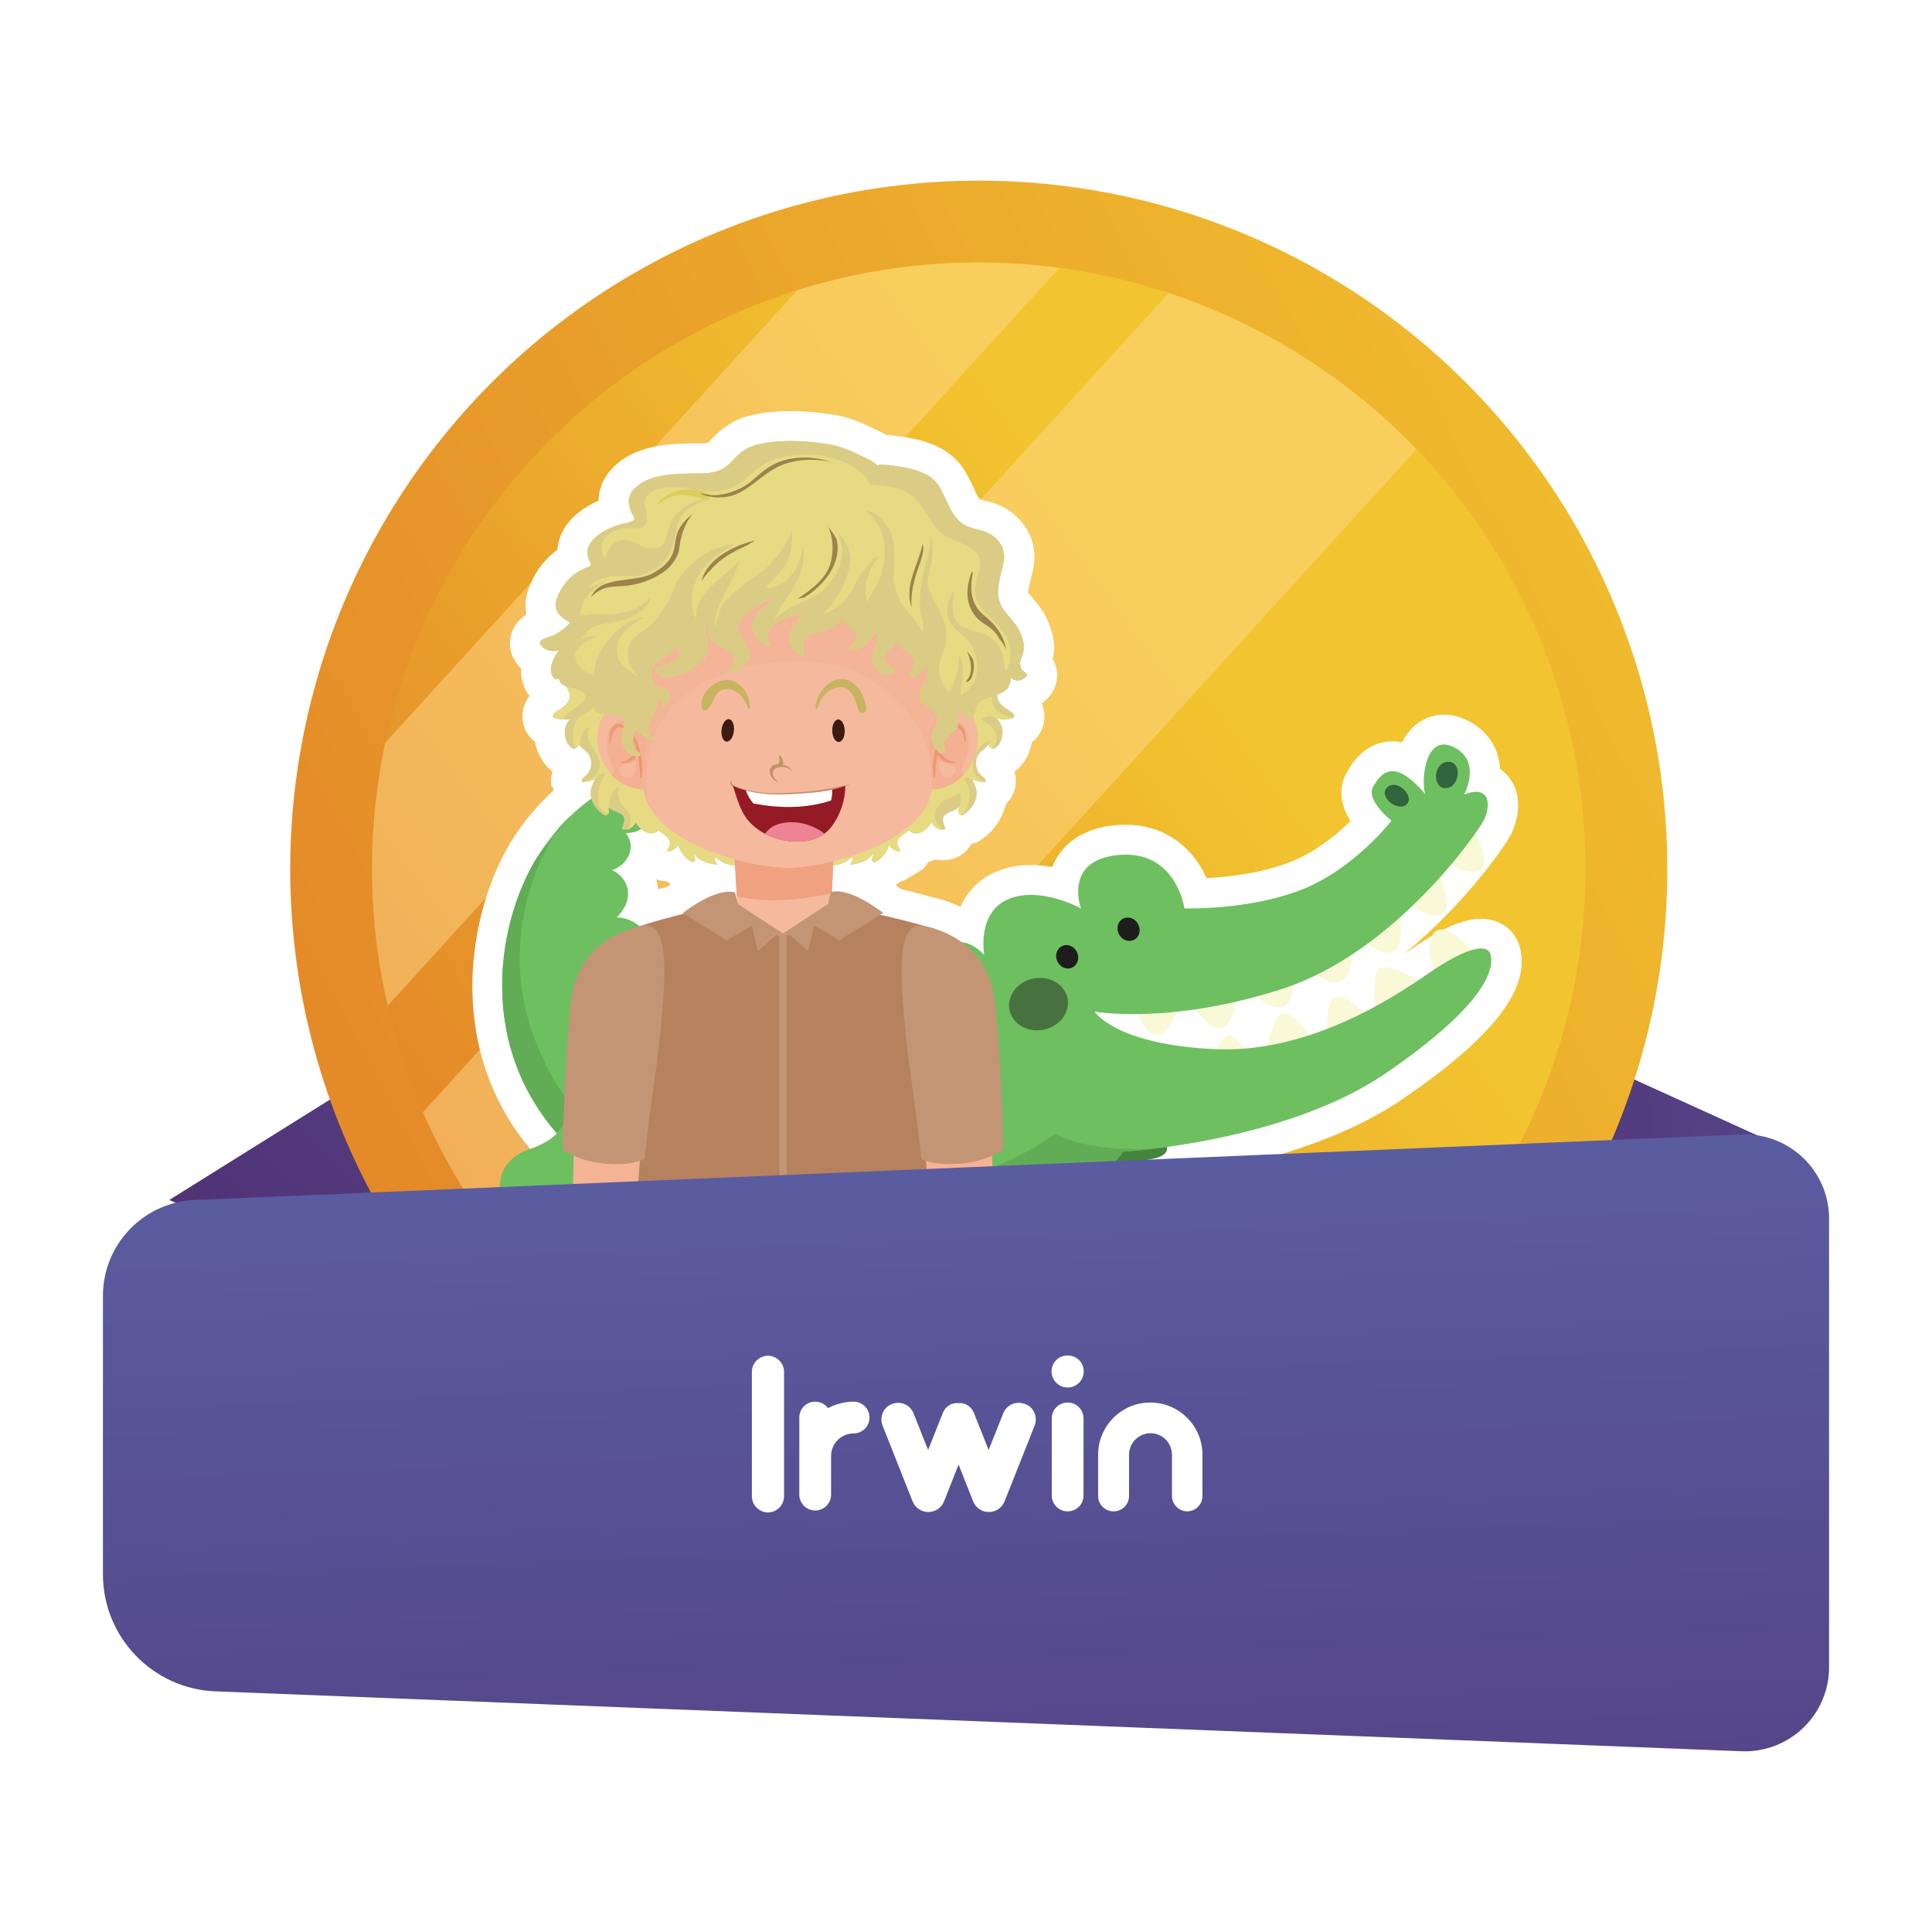 <?xml version="1.0" encoding="utf-8"?>
<!-- Generator: Adobe Illustrator 23.0.5, SVG Export Plug-In . SVG Version: 6.00 Build 0)  -->
<svg version="1.1" id="Layer_1" xmlns="http://www.w3.org/2000/svg" xmlns:xlink="http://www.w3.org/1999/xlink" x="0px" y="0px"
	 viewBox="0 0 180 180" style="enable-background:new 0 0 180 180;" xml:space="preserve">
<style type="text/css">
	.st0{fill:url(#SVGID_1_);}
	.st1{fill:url(#SVGID_2_);}
	.st2{fill:url(#SVGID_3_);}
	.st3{fill:url(#SVGID_4_);}
	.st4{opacity:0.48;}
	.st5{filter:url(#Adobe_OpacityMaskFilter);}
	.st6{filter:url(#Adobe_OpacityMaskFilter_1_);}
	.st7{mask:url(#SVGID_5_);fill:url(#SVGID_6_);}
	.st8{fill:url(#SVGID_7_);}
	.st9{filter:url(#Adobe_OpacityMaskFilter_2_);}
	.st10{filter:url(#Adobe_OpacityMaskFilter_3_);}
	.st11{mask:url(#SVGID_8_);fill:url(#SVGID_9_);}
	.st12{fill:url(#SVGID_10_);}
	.st13{clip-path:url(#SVGID_12_);}
	.st14{fill:#FFFFFF;}
	.st15{fill:#FFFFFF;stroke:#1D1D1B;stroke-width:0.32;stroke-miterlimit:10;}
	.st16{fill:#F9F9D8;}
	.st17{fill:#45853E;}
	.st18{clip-path:url(#XMLID_2_);fill:#61AD56;}
	.st19{fill:#1D1E1C;}
	.st20{opacity:0.47;fill:#1C1D1C;}
	.st21{fill:#32643D;}
	.st22{fill:#6EBF60;}
	.st23{fill:#DBCC85;}
	.st24{fill:#E6DA82;}
	.st25{fill:#F5BA9E;}
	.st26{opacity:0.5;}
	.st27{fill:#EC8861;}
	.st28{opacity:0.5;fill:#F2A687;}
	.st29{opacity:0.3;fill:#F2A687;}
	.st30{opacity:0.6;fill:#6B492A;}
	.st31{fill:#DDCD59;}
	.st32{fill:#C39368;}
	.st33{fill:#941A26;}
	.st34{fill:#EE8394;}
	.st35{fill:#3C1C10;}
	.st36{fill:#C6B460;}
	.st37{fill:#F5B396;}
	.st38{fill:#CBCFCF;stroke:#CBCFCF;stroke-width:0.228;stroke-linecap:round;stroke-linejoin:round;stroke-miterlimit:10;}
	.st39{fill:#7E5A44;}
	.st40{fill:#6D4D3A;}
	.st41{fill:#946A52;}
	.st42{fill:#6D4D3A;stroke:#DDD7D7;stroke-width:0.074;stroke-miterlimit:10;}
	.st43{fill:#B6815E;}
	.st44{fill:#C49574;}
	.st45{fill:#815D41;}
	.st46{fill:url(#SVGID_13_);}
</style>
<g>
	<linearGradient id="SVGID_1_" gradientUnits="userSpaceOnUse" x1="22.942" y1="135.857" x2="124.792" y2="25.46">
		<stop  offset="0" style="stop-color:#4F2C6F"/>
		<stop  offset="1" style="stop-color:#6073B7"/>
	</linearGradient>
	<polygon class="st0" points="15.77,111.8 50.29,90.23 57.83,129.87 	"/>
	
		<linearGradient id="SVGID_2_" gradientUnits="userSpaceOnUse" x1="327.209" y1="545.316" x2="414.007" y2="451.235" gradientTransform="matrix(0.707 0.707 -0.707 0.707 276.916 -501.018)">
		<stop  offset="0" style="stop-color:#4F2C6F"/>
		<stop  offset="1" style="stop-color:#6073B7"/>
	</linearGradient>
	<polygon class="st1" points="132.65,91.66 166.76,107.16 144.85,138.94 	"/>
	<g>
		
			<linearGradient id="SVGID_3_" gradientUnits="userSpaceOnUse" x1="12106.659" y1="-12273.386" x2="13090.917" y2="-10178.979" gradientTransform="matrix(4.206708e-03 0.089 -0.089 4.206708e-03 -975.706 -994.76)">
			<stop  offset="0" style="stop-color:#F2C42F"/>
			<stop  offset="1" style="stop-color:#DF7626"/>
		</linearGradient>
		<circle class="st2" cx="91.19" cy="80.98" r="64.15"/>
		
			<linearGradient id="SVGID_4_" gradientUnits="userSpaceOnUse" x1="11843.273" y1="-11174.905" x2="12756.945" y2="-9788.996" gradientTransform="matrix(4.774139e-03 0.102 -0.102 4.774139e-03 -1079.254 -1084.287)">
			<stop  offset="0" style="stop-color:#F2C42F"/>
			<stop  offset="0.649" style="stop-color:#DF7626"/>
		</linearGradient>
		<circle class="st3" cx="91.19" cy="80.98" r="56.53"/>
		<g class="st4">
			<defs>
				<filter id="Adobe_OpacityMaskFilter" filterUnits="userSpaceOnUse" x="34.66" y="24.46" width="64.04" height="69.25">
					<feFlood  style="flood-color:white;flood-opacity:1" result="back"/>
					<feBlend  in="SourceGraphic" in2="back" mode="normal"/>
				</filter>
			</defs>
			<mask maskUnits="userSpaceOnUse" x="34.66" y="24.46" width="64.04" height="69.25" id="SVGID_5_">
				<g class="st5">
					<defs>
						<filter id="Adobe_OpacityMaskFilter_1_" filterUnits="userSpaceOnUse" x="34.66" y="24.46" width="64.04" height="69.25">
							<feFlood  style="flood-color:white;flood-opacity:1" result="back"/>
							<feBlend  in="SourceGraphic" in2="back" mode="normal"/>
						</filter>
					</defs>
					<mask maskUnits="userSpaceOnUse" x="34.66" y="24.46" width="64.04" height="69.25" id="SVGID_5_">
						<g class="st6">
						</g>
					</mask>
					
						<linearGradient id="SVGID_6_" gradientUnits="userSpaceOnUse" x1="116.841" y1="2.416" x2="34.886" y2="77.585" gradientTransform="matrix(0.999 -0.047 0.047 0.999 -16.066 17.538)">
						<stop  offset="0" style="stop-color:#FFFFFF"/>
						<stop  offset="1" style="stop-color:#000000"/>
					</linearGradient>
					<path class="st7" d="M98.7,24.96c-3.31-0.44-6.7-0.61-10.16-0.45c-4.95,0.23-9.73,1.1-14.25,2.52L35.89,69.21
						c-0.98,4.64-1.4,9.47-1.17,14.42c0.16,3.46,0.65,6.82,1.4,10.07L98.7,24.96z"/>
				</g>
			</mask>
			
				<linearGradient id="SVGID_7_" gradientUnits="userSpaceOnUse" x1="116.841" y1="2.416" x2="34.886" y2="77.585" gradientTransform="matrix(0.999 -0.047 0.047 0.999 -16.066 17.538)">
				<stop  offset="0" style="stop-color:#FFDA8F"/>
				<stop  offset="1" style="stop-color:#FFDA8F"/>
			</linearGradient>
			<path class="st8" d="M98.7,24.96c-3.31-0.44-6.7-0.61-10.16-0.45c-4.95,0.23-9.73,1.1-14.25,2.52L35.89,69.21
				c-0.98,4.64-1.4,9.47-1.17,14.42c0.16,3.46,0.65,6.82,1.4,10.07L98.7,24.96z"/>
			<defs>
				<filter id="Adobe_OpacityMaskFilter_2_" filterUnits="userSpaceOnUse" x="39.4" y="27.3" width="92.57" height="97.96">
					<feFlood  style="flood-color:white;flood-opacity:1" result="back"/>
					<feBlend  in="SourceGraphic" in2="back" mode="normal"/>
				</filter>
			</defs>
			<mask maskUnits="userSpaceOnUse" x="39.4" y="27.3" width="92.57" height="97.96" id="SVGID_8_">
				<g class="st9">
					<defs>
						<filter id="Adobe_OpacityMaskFilter_3_" filterUnits="userSpaceOnUse" x="39.4" y="27.3" width="92.57" height="97.96">
							<feFlood  style="flood-color:white;flood-opacity:1" result="back"/>
							<feBlend  in="SourceGraphic" in2="back" mode="normal"/>
						</filter>
					</defs>
					<mask maskUnits="userSpaceOnUse" x="39.4" y="27.3" width="92.57" height="97.96" id="SVGID_8_">
						<g class="st10">
						</g>
					</mask>
					
						<linearGradient id="SVGID_9_" gradientUnits="userSpaceOnUse" x1="137.496" y1="24.932" x2="55.54" y2="100.101" gradientTransform="matrix(0.999 -0.047 0.047 0.999 -16.066 17.538)">
						<stop  offset="0" style="stop-color:#FFFFFF"/>
						<stop  offset="1" style="stop-color:#000000"/>
					</linearGradient>
					<path class="st11" d="M108.87,27.3L39.4,103.62c3.74,8.53,9.5,15.94,16.66,21.63l75.91-83.39
						C125.63,35.26,117.72,30.22,108.87,27.3z"/>
				</g>
			</mask>
			
				<linearGradient id="SVGID_10_" gradientUnits="userSpaceOnUse" x1="137.496" y1="24.932" x2="55.54" y2="100.101" gradientTransform="matrix(0.999 -0.047 0.047 0.999 -16.066 17.538)">
				<stop  offset="0" style="stop-color:#FFDA8F"/>
				<stop  offset="1" style="stop-color:#FFDA8F"/>
			</linearGradient>
			<path class="st12" d="M108.87,27.3L39.4,103.62c3.74,8.53,9.5,15.94,16.66,21.63l75.91-83.39
				C125.63,35.26,117.72,30.22,108.87,27.3z"/>
		</g>
	</g>
	<g>
		<defs>
			<circle id="SVGID_11_" cx="91.19" cy="80.98" r="56.53"/>
		</defs>
		<clipPath id="SVGID_12_">
			<use xlink:href="#SVGID_11_"  style="overflow:visible;"/>
		</clipPath>
		<g class="st13">
			<path class="st14" d="M86.74,228.25c-1.27,0-2.55-0.13-4.01-0.41c-1.79-0.35-5.09-1.17-7.07-2.75l-0.29-0.38l-0.68-1.57
				l-0.08-0.48l0.03-0.37c-0.31-1.06-0.63-3,0.15-5.31c-0.01-0.13-0.07-0.57-0.27-1.65c-0.29-1.55-0.54-2.9,0.21-4.09l-0.01-0.18
				l0.16-0.35c-0.47-10.61-1.05-25.02-1.27-30.71l-0.09-2.24l-0.48-6.01l-0.5,6.11c0,0.03-0.13,3.09-0.13,3.09
				c-0.26,6.15-0.83,19.9-1.28,29.98l0.07,0.14l-0.01,0.23c0.71,1.18,0.46,2.52,0.18,4.04c-0.17,0.89-0.25,1.46-0.25,1.7
				c0.77,2.27,0.45,4.2,0.14,5.26l0.03,0.36l-0.08,0.47l-0.68,1.57l-0.29,0.38c-1.98,1.58-5.28,2.4-7.07,2.75
				c-1.47,0.28-2.74,0.41-4.01,0.41c-0.85,0-1.58-0.06-2.28-0.11c-0.43-0.03-0.8-0.06-1.19-0.08c-1.5-0.09-2.53-1.13-2.77-2.8
				c-0.46-1.29-0.55-3.35,0.64-5.11c1.35-1.99,3.32-2.29,4.5-2.46l0.44-0.07c0.99-0.35,1.56-0.61,1.89-0.78
				c0.01-0.14,0.01-0.3,0.01-0.46v0c-0.03-1.02-0.3-2.11-0.32-2.15l0.09-0.73l0.27-0.5l-0.1-1.94l0.02-0.02
				c-0.57-11.7-1.57-28.03-1.87-32.76l-0.01-0.16l-0.08-7.73c-1.48-0.51-2.22-1.12-2.54-1.46l-0.2-0.3l-0.5-1.19l-0.08-0.35
				c-0.01-0.37,0.03-1.25,0.25-5.91c0,0,0.22-4.6,0.33-6.76c-5.64-1.48-3.82-10.98-3.62-11.94c0.07-0.92-0.51-7.12-0.83-10.47
				c-0.58-6.19-0.85-9.25-0.78-10.6c0.02-0.47,0.04-2.02,0.06-3.81l0-0.2c0.02-2.28,0.05-5.22,0.12-8.16
				c-0.02-0.02-0.04-0.03-0.05-0.04l-0.26-0.35l-0.62-1.43l-0.01-0.03c-8.51-9.88-5.9-22.73-2.04-28.99
				c1.07-1.73,2.42-3.36,3.93-4.73l0-0.01l-0.07,0.03l0.08-0.17l0.01-0.07l-0.19-0.13c-0.09-0.47-0.06-0.95,0.08-1.42
				c-0.86-0.69-1.44-1.68-1.63-2.78c-0.65-0.49-1.07-1.24-1.15-2.07c-0.08-0.84,0.2-1.61,0.64-2.2c-0.08-0.1-0.15-0.2-0.22-0.31
				c-0.5-0.8-0.59-1.66-0.57-2.25c-0.21-0.21-0.4-0.45-0.56-0.7c-0.45-0.71-0.58-1.55-0.38-2.38c0.2-0.8,0.74-1.52,1.45-1.96
				c-0.16-0.77-0.1-1.59,0.2-2.4c0.5-1.37,1.28-2.48,2.39-3.4c0.09-0.08,0.2-0.16,0.3-0.23c0.03-0.47,0.14-0.92,0.32-1.36
				c0.7-1.68,2.29-2.67,3.51-3.21c0.01-0.82,0.24-1.58,0.69-2.26c1.96-2.94,5.79-3.02,7.85-3.06l0.51,0c0.44,0,0.89,0,1.13-0.07
				c0.09-0.05,0.19-0.16,0.37-0.36l0.14-0.15c0.94-0.98,2.01-1.64,3.17-1.96c1.17-0.32,2.53-0.48,4.02-0.48
				c1.26,0,2.59,0.11,3.97,0.33c1.62,0.26,2.89,0.85,4.28,1.54c0.24,0.12,0.46,0.23,0.67,0.35c0.77,0.04,1.45,0.16,2.07,0.27
				l0.17,0.03c1.52,0.26,3.6,0.94,4.83,2.67c0.47,0.66,0.79,1.35,1.05,1.92c0.21,0.45,0.45,1,0.62,1.13c0,0,0,0,0.01,0
				c0.04,0,0.28,0.06,0.44,0.1c0.64,0.16,1.5,0.39,2.35,1c1.76,1.26,2.57,3.24,2.17,5.29c-0.08,0.39-0.17,0.77-0.26,1.13
				c-0.08,0.33-0.25,1.01-0.22,1.16c0,0,0.02,0.04,0.13,0.17c0.33,0.37,0.61,0.71,0.86,1.04c0.35,0.47,0.62,0.92,0.83,1.4l0.06,0.15
				c0.07,0.17,0.16,0.39,0.23,0.63l0.05,0.16c0.08,0.29,0.15,0.55,0.2,0.85c0.12,0.68,0.04,1.28-0.08,1.78
				c0.23,0.39,0.37,0.83,0.41,1.28c0.07,0.97-0.34,1.94-1.1,2.59c-0.11,0.09-0.22,0.18-0.34,0.26c0.16,0.37,0.25,0.76,0.26,1.15
				c0.03,0.96-0.4,1.87-1.16,2.45c-0.19,1.11-0.77,2.1-1.63,2.79c0.09,0.31,0.13,0.63,0.12,0.95c-0.03,0.79-0.37,1.54-0.94,2.07
				c-0.31,1.39-1.26,2.69-2.55,3.47l-0.25,0.11l-0.4,0.11c-0.42,0.76-1.16,1.3-2.04,1.46l-0.5,0.05l-0.14,0l-0.02,0.01
				c-0.27,0-0.45-0.02-0.59-0.05c-0.04,0-0.08-0.01-0.13-0.02c-0.21,0.1-0.42,0.19-0.64,0.25c-0.04,0.1-0.08,0.2-0.13,0.29
				l-0.37,0.39l-1.69,1.02l-0.36,0.1c-0.14,0.12-0.28,0.23-0.43,0.34c0.2,0.14,0.36,0.26,0.48,0.36c1.34,0.32,2.39,0.61,2.91,0.76
				c0.64,0.13,1.59,0.4,2.63,0.9c0.68-1.5,1.8-2.62,3.31-3.27c0.98-0.42,2.07-0.63,3.24-0.63c0.64,0,1.31,0.06,2,0.19
				c0.14-0.35,0.31-0.68,0.51-1c0.76-1.19,2.33-2.65,5.53-2.91c0.28-0.02,0.55-0.03,0.81-0.03c3.37,0,6.13,1.84,7.53,4.97
				c1.94-0.1,5.03-0.43,7.74-1.47c2.38-0.91,4.42-2.61,5.68-3.84c-1.02-1.59-1.13-3.2-0.32-4.6c0.41-0.7,1.65-2.83,4.21-2.83
				c0.3,0,0.61,0.03,0.91,0.09c0.06-0.11,0.12-0.22,0.18-0.33c0.83-1.43,2.19-2.25,3.73-2.25c0.67,0,1.35,0.16,2.02,0.47
				c1.44,0.67,2.46,1.76,2.93,3.16c0.15,0.46,0.25,0.94,0.27,1.44c0.43,0.29,0.8,0.68,1.08,1.13c0.99,1.6,0.6,3.63-0.08,4.99
				c-0.52,1.02-4.26,6.45-9.94,11.11c0.27-0.18,1.06-0.72,1.06-0.72c2.53-1.72,4.53-2.56,6.12-2.56c1.78,0,3.2,1.07,3.62,2.72
				c0.96,3.83-2.5,8.29-10.89,14.04c-8.42,5.77-20.55,7.33-24.67,7.71c-2.86,3.06-7.96,5.25-10.63,6.26l0.01,1.32
				c0.02,1.62,0.03,3.29,0.06,3.78c0.07,1.35-0.2,4.41-0.78,10.6l-0.01,0.1c-0.34,3.61-0.91,9.64-0.8,10.48l0,0
				c0.22,1.07,1.12,6.16-0.59,9.36c-0.69,1.29-1.71,2.12-3.02,2.47c0.11,2.47,0.22,4.73,0.31,6.62c0.22,4.65,0.27,5.68,0.25,6.05
				l-0.08,0.36l-0.53,1.22L90,168.95c-0.3,0.3-0.95,0.83-2.21,1.3l-0.08,7.69l-0.01,0.15c-0.02,0.22-1.51,19.53-2.29,32.73
				l0.18,0.21c-0.04,0.68-0.07,1.35-0.11,2.01l0.23,0.41l0.11,0.7c-0.04,0.16-0.3,1.21-0.33,2.2v0c0,0.16,0,0.32,0.01,0.46
				c0.32,0.17,0.89,0.43,1.89,0.79l0.39,0.06l0.02,0.03l0.02-0.02c1.18,0.18,3.16,0.48,4.5,2.47c1.2,1.76,1.1,3.82,0.64,5.11
				c-0.24,1.67-1.25,2.71-2.74,2.79c-0.43,0.02-0.81,0.05-1.19,0.08C88.3,228.19,87.58,228.25,86.74,228.25z M61.14,81.91
				c0.04,0.16,0.08,0.31,0.11,0.47c0.03,0.15,0.05,0.31,0.06,0.46c0.28-0.08,0.57-0.15,0.88-0.23c0.09-0.07,0.19-0.14,0.3-0.22
				c-0.12-0.08-0.23-0.17-0.34-0.27C61.78,82.11,61.45,82.03,61.14,81.91z"/>
			<g>
				<path class="st15" d="M129.22,73.38c0.85-0.9,2.6,0.74,1.86,1.54C130.33,75.71,128.37,74.28,129.22,73.38z"/>
				<path class="st15" d="M134.76,70.99c1.5-0.25,1.31,2.33,0,2.44C133.46,73.54,133.48,71.21,134.76,70.99z"/>
				<g id="XMLID_134_">
					<path id="XMLID_149_" class="st16" d="M105.79,93.75c0,0,0.64,2.52,1.96,2.68s2.23-3.18,2.23-3.18L105.79,93.75z"/>
					<path id="XMLID_148_" class="st16" d="M110.77,93.26c0,0,1.8,2.76,3.02,2.54c1.22-0.21,1.59-3.66,1.59-3.66L110.77,93.26z"/>
					<path id="XMLID_147_" class="st16" d="M116.39,92.14c0,0,1.91,2.27,3.23,1.61c1.33-0.66,0.74-3.5,0.74-3.5L116.39,92.14z"/>
					<path id="XMLID_146_" class="st16" d="M121.53,89.71c0,0,1.7,2.17,3.29,1.75c1.59-0.42,1.11-4.19,1.11-4.19L121.53,89.71z"/>
					<path id="XMLID_145_" class="st16" d="M126.46,86.9c0,0,1.7,2.28,3.23,1.8c1.54-0.48,0.48-4.72,0.48-4.72L126.46,86.9z"/>
					<path id="XMLID_144_" class="st16" d="M130.81,83.61c0,0,2.01,2.23,3.45,1.59c1.43-0.64-0.58-4.61-0.58-4.61L130.81,83.61z"/>
					<path id="XMLID_143_" class="st16" d="M134.14,79.9c0,0,2.65,1.91,3.82,1.17s-1.01-4.35-1.01-4.35L134.14,79.9z"/>
					<path id="XMLID_140_" class="st16" d="M113.07,98.56c0,0,0.56-1.69,1.19-2.11c0.64-0.43,2.12,1.9,2.12,1.9L113.07,98.56z"/>
					<path id="XMLID_139_" class="st16" d="M117.87,98.24c0,0,0.64-3.55,1.64-3.82c1.01-0.27,3.39,3.05,3.39,3.05L117.87,98.24z"/>
					<path id="XMLID_137_" class="st16" d="M123.76,96.76c0,0-0.43-2.97,0.47-3.76c0.9-0.8,3.39,1.86,3.39,1.86L123.76,96.76z"/>
					<path id="XMLID_136_" class="st16" d="M128.26,94.85c0,0-0.6-3.88,0.23-4.59c0.83-0.71,3.96,1.25,3.96,1.25L128.26,94.85z"/>
					<path id="XMLID_135_" class="st16" d="M133.72,90.77c0,0-1.17-3.02,0-3.98c1.17-0.95,3.66,1.99,3.66,1.99L133.72,90.77z"/>
				</g>
				<path id="XMLID_133_" class="st17" d="M105.12,105.02c0,0,3.36,0.82,3.59,1.84c0.23,1.02-1.8,1.18-1.8,1.18s2.24,1.35,1.81,2.46
					c-0.43,1.11-4.16,0-4.16,0s1.11,1.59,0,2.31c-1.11,0.72-4.69-2.54-4.69-2.54S101.62,105.34,105.12,105.02z"/>
				<g>
					<defs>
						<path id="XMLID_132_" d="M136.42,74.02c0,0,1.7-3.18-1.06-4.45c-2.76-1.27-2.97,3.71-2.54,4.45c-2.97-3.5-4.13-2.01-4.88-0.74
							c-0.74,1.27,1.7,3.18,1.7,3.18s-3.5,4.56-8.48,6.47c-4.98,1.91-10.81,1.7-10.81,1.7s-0.74-5.41-6.04-4.98
							c-5.3,0.42-3.6,4.99-3.6,4.99s-3.82-2.13-6.78-0.86s-2.23,5.19-2.23,5.19c-2.76-2.97-5.72,0.21-5.3,2.65
							c-3.18-3.07-6.04-0.85-6.78,1.17c-2.01-3.6-5.3-1.06-5.62,0c-0.53-2.44-3.71-2.33-4.88-1.17c-0.32-3.39-3.82-2.54-4.77-0.85
							c0.11-3.18-3.18-2.44-4.45-1.38c1.38-2.54-0.95-3.92-2.44-3.92c1.8-1.8,1.06-3.71-0.42-4.4c1.38-0.48,2.33-2.07,1.27-3.45
							c2.01,0,2.44-1.59,2.23-2.65c0,0,1.7-1.27,0.85-2.54s-7.42,1.06-11.34,7.42c-3.92,6.36-5.94,18.76,3.6,27.56
							s26.61,9.44,33.82,8.16c6.56-1.16,14.74-4.77,17.17-8.27c0,0,15.05-0.85,24.49-7.32s10.07-9.75,9.75-11.03
							c-0.32-1.27-2.76-0.32-5.41,1.48c-2.65,1.8-10.92,7.74-20.25,7.32c-9.33-0.42-11.24-3.5-11.24-3.5s7,1.27,17.49-2.12
							s18.23-14.62,18.76-15.69C138.92,75.08,138.86,73.06,136.42,74.02z"/>
					</defs>
					<use xlink:href="#XMLID_132_"  style="overflow:visible;fill:#6EBF60;"/>
					<clipPath id="XMLID_2_">
						<use xlink:href="#XMLID_132_"  style="overflow:visible;"/>
					</clipPath>
					<path class="st18" d="M56.7,72.21c0,0-8.03,5.38-8.27,16.7c-0.06,2.74,0.42,5.94,2.12,9.65c3.44,7.51,8.94,9.63,15.58,11.71
						s22.07,2.62,32.24-4.68c0,0,2.23,1.71,9.01,1.45c6.78-0.27-11.67,15.42-33.4,14.58s-27.03-15.27-29.9-24.86
						S56.7,72.21,56.7,72.21z"/>
				</g>
				<g>
					
						<ellipse id="XMLID_122_" transform="matrix(0.908 -0.418 0.418 0.908 -28.17 49.769)" class="st19" cx="99.48" cy="89.16" rx="1.01" ry="1.11"/>
					
						<ellipse id="XMLID_121_" transform="matrix(0.884 -0.468 0.468 0.884 -28.276 59.278)" class="st19" cx="105.12" cy="86.53" rx="1.01" ry="1.11"/>
					
						<ellipse id="XMLID_111_" transform="matrix(0.98 -0.199 0.199 0.98 -16.665 21.082)" class="st20" cx="96.73" cy="93.59" rx="2.76" ry="2.43"/>
				</g>
				<path id="XMLID_110_" class="st21" d="M129.22,73.38c0.85-0.9,2.6,0.74,1.86,1.54C130.33,75.71,128.37,74.28,129.22,73.38z"/>
				<path id="XMLID_109_" class="st21" d="M134.76,70.99c1.5-0.25,1.31,2.33,0,2.44C133.46,73.54,133.48,71.21,134.76,70.99z"/>
				<g>
					<path id="XMLID_108_" class="st22" d="M86.92,103.59c0,0-2.94,2.62-2.39,6.12s2.07,3.89,4.85,4.29c2.7-1.75,6.04,0.8,5.72,1.43
						c-0.32,0.64-2.78,0.95-2.78,0.95s2.94-0.16,3.74,2.54c0.8,2.7-1.51,2.07-2.46,1.83c-0.95-0.24-2.61-1.27-3.25-1.19
						c0,0,1.92,1.59,0,3.18c-1.92,1.59-4.14-2.07-4.06-3.74c0,0-6.55,1.4-10.34-1.11s-5.57-10.5,2.94-15.35c0,0,3.74-2.23,6.6-1.59
						C88.35,101.61,87.64,102.81,86.92,103.59z"/>
				</g>
				<g>
					<path id="XMLID_107_" class="st22" d="M60.6,99.78c0,0,4.77,4.45,3.98,7.87c-0.8,3.42-6.76,3.66-6.76,3.66s3.26,1.03,2.78,2.23
						c-0.48,1.19-2.78,0.64-2.78,0.64s1.51,1.59,0.8,2.54c-0.72,0.95-4.24,0-4.24,0s0.45,0.95,0,1.91
						c-0.45,0.95-5.46-1.59-7.21-5.57c-1.75-3.98,0.8-5.41,1.67-5.8c0.87-0.4,5.09-1.27,3.82-5.88
						C51.37,96.76,58.69,97.63,60.6,99.78z"/>
				</g>
			</g>
			<g>
				<g>
					<g>
						<path class="st23" d="M94.24,66.33c-0.58-0.35-1.63-0.98-1.23-1.88c0.15-0.34,0.31-0.65,0.42-1.01
							c0.2-0.65,0.29-1.18,0.19-1.86c-0.02-0.15-0.06-0.31-0.1-0.46c0.03-0.33,0.02-0.65-0.07-0.95c-0.01-0.03-0.02-0.05-0.03-0.07
							c-6.72-0.3-13.45-0.44-20.17-0.29c-3.92,0.09-7.84,0.27-11.76,0.32c-1.94,0.02-3.89,0.05-5.83,0.11
							c-1.01,0.03-2.11,0.23-3.15,0.14c-0.04,0.24-0.05,0.48-0.02,0.74c-0.05,0.15-0.08,0.3-0.1,0.46c-0.1,0.68,0,1.21,0.19,1.86
							c0.11,0.36,0.27,0.67,0.42,1.01c0.4,0.9-0.65,1.54-1.23,1.88c-0.12,0.07-0.41,0.45-0.15,0.54c0.6,0.22,1.1,0.2,1.55,0
							c-0.24,0.32-0.48,0.65-0.54,1.07c-0.1,0.68,0.11,1.36,0.69,1.78c0.23,0.17,0.61-0.15,0.6-0.4c0-0.01,0-0.02,0-0.02
							c0,0.01,0.01,0.02,0.01,0.03c0.11,0.27,0.46,0.49,0.67,0.68c0.74,0.64,0.58,1.92-0.22,2.4c-0.11,0.06-0.36,0.47-0.07,0.46
							c0.39-0.01,0.77-0.1,1.12-0.26c-0.11,0.2-0.21,0.41-0.29,0.63c-0.41,1.07,0.28,2.17,1.18,2.72c0.16,0.1,0.42-0.18,0.41-0.33
							c-0.01-0.16-0.04-0.31-0.07-0.45c0.53,0.65,2,0.36,1.32,1.87c-0.05,0.1-0.04,0.2,0.08,0.23c0.53,0.1,0.92-0.21,1.16-0.66
							c0.36,0.59,1.15,1.32,1.9,0.91c0.06-0.03,0.15-0.1,0.2-0.17c0.02,0.01,0.03,0.03,0.05,0.04c0.54,0.42,1.44,0.81,0.86,1.65
							c-0.05,0.07-0.12,0.29,0.04,0.27c0.41-0.03,0.72-0.27,0.92-0.59c0.19,0.66,0.62,1.25,1.3,1.6c0.13,0.07,0.33-0.15,0.3-0.28
							c-0.05-0.17-0.12-0.38-0.19-0.62c0.06,0.11,0.14,0.22,0.23,0.32c0.46,0.52,1.22,0.73,2.01,0.82
							c-0.12-0.16-0.21-0.34-0.26-0.52c-0.03-0.11,0.12-0.21,0.2-0.12c0.4,0.42,0.94,0.63,1.5,0.69c0.15,0,0.29,0,0.42-0.01
							c1.03-0.02,2.07-0.1,3.09-0.18c0.04,0,0.09-0.01,0.13-0.01c0,0.02,0.01,0.04,0.01,0.05c0.35-0.08,0.71-0.1,1.08-0.11
							c0.36,0,0.73,0.03,1.08,0.11c0-0.02,0.01-0.04,0.01-0.05c0.04,0,0.09,0.01,0.13,0.01c1.03,0.08,2.06,0.16,3.09,0.18
							c0.13,0,0.27,0.01,0.42,0.01c0.56-0.07,1.11-0.27,1.5-0.69c0.08-0.09,0.23,0,0.2,0.12c-0.05,0.19-0.14,0.37-0.26,0.52
							c0.79-0.09,1.55-0.3,2.01-0.82c0.09-0.1,0.16-0.21,0.23-0.32c-0.07,0.24-0.14,0.45-0.19,0.62c-0.04,0.13,0.16,0.34,0.3,0.28
							c0.68-0.34,1.11-0.93,1.3-1.6c0.2,0.32,0.5,0.56,0.92,0.59c0.17,0.01,0.09-0.21,0.04-0.27c-0.58-0.85,0.32-1.23,0.86-1.65
							c0.02-0.01,0.03-0.03,0.05-0.04c0.06,0.08,0.14,0.14,0.2,0.17c0.76,0.41,1.55-0.32,1.9-0.91c0.24,0.45,0.62,0.76,1.16,0.66
							c0.13-0.02,0.13-0.13,0.08-0.23c-0.68-1.51,0.79-1.23,1.32-1.87c-0.03,0.14-0.06,0.29-0.07,0.45
							c-0.01,0.15,0.25,0.42,0.41,0.33c0.9-0.55,1.59-1.65,1.18-2.72c-0.08-0.22-0.18-0.43-0.29-0.63c0.35,0.15,0.73,0.25,1.12,0.26
							c0.29,0.01,0.04-0.4-0.07-0.46c-0.81-0.48-0.96-1.75-0.22-2.4c0.21-0.19,0.56-0.4,0.67-0.68c0-0.01,0.01-0.02,0.01-0.03
							c0,0.01,0,0.02,0,0.02c-0.01,0.25,0.37,0.57,0.6,0.4c0.58-0.42,0.78-1.1,0.69-1.78c-0.06-0.42-0.3-0.75-0.54-1.07
							c0.45,0.2,0.95,0.22,1.55,0C94.66,66.78,94.36,66.4,94.24,66.33z"/>
						<path class="st24" d="M93.4,66.55c-0.54-0.23-0.96-0.81-0.97-1.41c0-0.63,0.28-1.05,0.67-1.51c0.1-0.12,0.24-0.26,0.39-0.43
							c0.15-0.55,0.21-1.03,0.12-1.62c-0.02-0.15-0.06-0.31-0.1-0.46c0.03-0.33,0.02-0.65-0.07-0.95c-0.01-0.03-0.02-0.05-0.03-0.07
							c-6.72-0.3-13.45-0.44-20.17-0.29c-3.92,0.09-7.84,0.27-11.76,0.32c-1.94,0.02-3.89,0.05-5.83,0.11
							c-1.01,0.03-2.11,0.23-3.15,0.14c-0.04,0.24-0.05,0.48-0.02,0.74c-0.05,0.15-0.08,0.3-0.1,0.46c-0.1,0.68,0,1.21,0.19,1.86
							c0.11,0.36,0.27,0.67,0.42,1.01c0.4,0.9-0.65,1.54-1.23,1.88c-0.12,0.07-0.41,0.45-0.15,0.54c0.54,0.2,1,0.2,1.41,0.05
							c0.24-0.24,0.52-0.39,0.83-0.36c0.09,0.01,0.16,0.1,0.1,0.18c-0.57,0.9-0.83,2.07-0.29,2.95c0.14-0.09,0.26-0.24,0.25-0.38
							c0-0.01,0-0.02,0-0.02c0,0.01,0.01,0.02,0.01,0.03c0.02,0.06,0.06,0.11,0.1,0.16c-0.01-0.05-0.01-0.1-0.01-0.15
							c0.01-0.61,0.23-1.14,0.7-1.54c0.1-0.09,0.25,0.02,0.19,0.15c-0.68,1.31,1.39,2.29,0.92,3.67c-0.22,0.66-0.96,1.27-1.65,1.17
							c0.01,0.05,0.04,0.09,0.13,0.08c0.39-0.01,0.77-0.1,1.12-0.26c0.2-0.26,0.47-0.47,0.83-0.59c0.09-0.03,0.2,0.09,0.14,0.18
							c-0.73,0.98-1.19,3.15,0.24,3.65c0.06-0.07,0.1-0.15,0.1-0.21c-0.01-0.16-0.04-0.31-0.07-0.45c0.04,0.04,0.08,0.08,0.12,0.12
							c-0.13-0.67,0.14-1.43,0.66-1.9c0.08-0.08,0.24,0,0.2,0.12c-0.42,1.3,1.21,1.85,1.11,3.1c-0.02,0.2-0.13,0.45-0.3,0.66
							c0.33-0.07,0.59-0.33,0.77-0.66c0.36,0.59,1.15,1.32,1.9,0.91c0.06-0.03,0.15-0.1,0.2-0.17c0.02,0.01,0.03,0.03,0.05,0.04
							c0.54,0.42,1.44,0.81,0.86,1.65c-0.05,0.07-0.12,0.29,0.04,0.27c0.41-0.03,0.72-0.27,0.92-0.59c0.19,0.66,0.62,1.25,1.3,1.6
							c0.13,0.07,0.33-0.15,0.3-0.28c-0.05-0.17-0.12-0.38-0.19-0.62c0.06,0.11,0.14,0.22,0.23,0.32c0.46,0.52,1.22,0.73,2.01,0.82
							c-0.12-0.16-0.21-0.34-0.26-0.52c-0.03-0.11,0.12-0.21,0.2-0.12c0.4,0.42,0.94,0.63,1.5,0.69c0.15,0,0.29,0,0.42-0.01
							c1.03-0.02,2.07-0.1,3.09-0.18c0.04,0,0.09-0.01,0.13-0.01c0,0.02,0.01,0.04,0.01,0.05c0.35-0.08,0.71-0.1,1.08-0.11
							c0.36,0,0.73,0.03,1.08,0.11c0-0.02,0.01-0.04,0.01-0.05c0.04,0,0.09,0.01,0.13,0.01c1.03,0.08,2.06,0.16,3.09,0.18
							c0.13,0,0.27,0.01,0.42,0.01c0.56-0.07,1.11-0.27,1.5-0.69c0.08-0.09,0.23,0,0.2,0.12c-0.05,0.19-0.14,0.37-0.26,0.52
							c0.79-0.09,1.55-0.3,2.01-0.82c0.09-0.1,0.16-0.21,0.23-0.32c-0.07,0.24-0.14,0.45-0.19,0.62c-0.04,0.13,0.16,0.34,0.3,0.28
							c0.68-0.34,1.11-0.93,1.3-1.6c0.2,0.32,0.5,0.56,0.92,0.59c0.17,0.01,0.09-0.21,0.04-0.27c-0.58-0.85,0.32-1.23,0.86-1.65
							c0.02-0.01,0.03-0.03,0.05-0.04c0.06,0.08,0.14,0.14,0.2,0.17c0.76,0.41,1.55-0.32,1.9-0.91c0.21,0.4,0.54,0.69,0.98,0.68
							c-0.19-0.22-0.42-0.48-0.46-0.57c-0.16-0.31-0.32-0.7-0.2-1.06c0.15-0.44,0.42-0.76,0.78-1.05c0.41-0.34,0.98-0.33,1.36-0.7
							c0.08-0.08,0.19-0.01,0.21,0.09c0.06,0.46,0.08,0.81-0.11,1.18c-0.03,0.14-0.06,0.28-0.07,0.45c0,0.11,0.13,0.28,0.26,0.33
							c0.92-0.85,1.04-2.26,0.32-3.34c-0.05-0.08,0.02-0.18,0.1-0.18c0.26,0.01,0.48,0.09,0.64,0.23c-0.01-0.02-0.02-0.04-0.03-0.06
							c0.35,0.15,0.73,0.25,1.12,0.26c0.04,0,0.07-0.01,0.09-0.02c-1.84-0.6-1.3-3.07,0.25-3.83c0.08-0.04,0.22,0.03,0.18,0.14
							c-0.04,0.1-0.07,0.21-0.1,0.31c0.06,0.14,0.21,0.27,0.35,0.3c0.27-0.41,0.52-0.83,0.35-1.35c-0.21-0.63-0.7-0.99-1.26-1.3
							c-0.08-0.04-0.07-0.16,0-0.21c0.5-0.31,0.99-0.2,1.38,0.11c-0.03-0.05-0.07-0.1-0.11-0.14c0.45,0.2,0.95,0.22,1.55,0
							c0.02-0.01,0.03-0.02,0.04-0.03C94.07,66.83,93.67,66.66,93.4,66.55z"/>
						<g>
							<g>
								<path class="st25" d="M68.4,79.48l0.37,6.18c0,0,0.3,4.09,3.77,3.83c0,0,4.07,0.35,4.82-2.91l0.31-6.99L68.4,79.48z"/>
							</g>
							<g class="st26">
								<path class="st27" d="M77.51,83.21l0.16-3.62l-9.27-0.11l0.24,4.04C71.5,84.16,74.62,83.88,77.51,83.21z"/>
							</g>
						</g>
						<path class="st25" d="M73.58,44.88c-12.95,0.06-17.93,8.46-16.3,15.95c1.17,5.35,3.1,11.77,3.1,11.77l13.1-0.48l13.1,0.48
							c0,0,1.93-6.42,3.1-11.77C91.29,53.34,86.83,44.94,73.58,44.88z"/>
						<g>
							<g>
								<g>
									<path class="st25" d="M60.75,67.42c0,0-1.3-3.21-3.87-1.46c-2.56,1.76-1.08,8.26,4.11,7.55L60.75,67.42z"/>
									<path class="st27" d="M57.23,67.58c0.4-0.4,1.08,0.11,1.37,0.39c1.06,1.03,1.4,3.12,1.17,4.49
										c-0.01,0.07-0.13-0.02-0.13-0.06c-0.02-0.69-0.08-1.4-0.22-2.08c-0.3,0.55-1.12,0.99-1.64,0.67
										c-0.03-0.02-0.05-0.08,0.01-0.06c0.29,0.11,0.75-0.18,0.96-0.35c0.28-0.23,0.4-0.52,0.54-0.83
										c-0.05-0.17-0.1-0.35-0.16-0.51c-0.2-0.57-1.13-2.16-1.89-1.19c-0.23,0.3-0.31,0.78-0.39,1.14
										c-0.01,0.04-0.08-0.01-0.08-0.04C56.78,68.57,56.8,67.99,57.23,67.58z"/>
									<path class="st28" d="M56.96,72.12c-0.01,0-0.02,0-0.03,0.01c0.89,1,2.25,1.63,4.06,1.38l-0.24-6.09
										c0,0-1.17-2.88-3.48-1.69c1.03,0.23,2.1,1.44,2.38,2.44c0.04,0.13-0.16,0.23-0.23,0.1c-0.67-1.13-2.17-1.61-2.72-0.13
										c-0.35,0.94-0.18,2.18,0.29,3.06C57.11,71.43,57.37,71.99,56.96,72.12z M57.77,71.5c0.24-0.26,0.71-0.33,1.02-0.46
										c0.03-0.01,0.06-0.01,0.09,0c0.05-0.03,0.09-0.06,0.14-0.09c0.07-0.04,0.17-0.01,0.19,0.07c0.18,0.65-0.22,1.83-1.09,1.31
										C57.84,72.15,57.49,71.81,57.77,71.5z"/>
								</g>
								<g>
									<path class="st25" d="M86.01,67.42c0,0,1.3-3.21,3.87-1.46c2.56,1.76,1.08,8.26-4.11,7.55L86.01,67.42z"/>
									<path class="st27" d="M89.53,67.58c-0.4-0.4-1.08,0.11-1.37,0.39c-1.06,1.03-1.4,3.12-1.17,4.49
										c0.01,0.07,0.13-0.02,0.13-0.06c0.02-0.69,0.08-1.4,0.22-2.08c0.3,0.55,1.12,0.99,1.64,0.67c0.03-0.02,0.05-0.08-0.01-0.06
										c-0.29,0.11-0.75-0.18-0.96-0.35c-0.28-0.23-0.4-0.52-0.54-0.83c0.05-0.17,0.1-0.35,0.16-0.51
										c0.2-0.57,1.13-2.16,1.89-1.19c0.23,0.3,0.31,0.78,0.39,1.14c0.01,0.04,0.08-0.01,0.08-0.04
										C89.98,68.57,89.96,67.99,89.53,67.58z"/>
									<path class="st28" d="M89.77,71.2c0.47-0.88,0.64-2.12,0.29-3.06c-0.55-1.47-2.05-1-2.72,0.13
										c-0.07,0.13-0.27,0.03-0.23-0.1c0.28-1,1.35-2.21,2.38-2.44c-2.3-1.19-3.48,1.69-3.48,1.69l-0.24,6.09
										c1.81,0.25,3.17-0.38,4.06-1.38c-0.01,0-0.02,0-0.03-0.01C89.39,71.99,89.64,71.43,89.77,71.2z M88.64,72.32
										c-0.87,0.52-1.26-0.66-1.09-1.31c0.02-0.08,0.12-0.11,0.19-0.07c0.05,0.03,0.09,0.06,0.14,0.09c0.02-0.01,0.05-0.01,0.09,0
										c0.32,0.14,0.78,0.2,1.02,0.46C89.27,71.81,88.92,72.15,88.64,72.32z"/>
								</g>
							</g>
							<path class="st25" d="M88.62,62.41c0.25-1.32,0.09-2.65-0.28-3.92c-1.67-2.97-5.68-4.51-9.64-5.22
								c-1.36-0.31-2.74-0.49-4.09-0.52c-0.39-0.01-0.8-0.01-1.23,0c-0.43-0.01-0.85-0.01-1.23,0c-1.36,0.03-2.74,0.21-4.09,0.52
								c-3.95,0.71-7.97,2.25-9.64,5.22c-0.37,1.27-0.53,2.6-0.28,3.92c0.36,1.92,1.32,3.65,1.88,5.51c0.63,2.09-0.51,4.3,0.09,6.35
								c0.71,2.42,3.75,4.14,5.88,4.98c2.34,0.93,4.83,1.51,7.48,1.63c2.45-0.12,4.96-0.71,7.3-1.63c2.13-0.84,5.17-2.56,5.88-4.98
								c0.6-2.05-0.53-4.26,0.09-6.35C87.3,66.07,88.26,64.33,88.62,62.41z"/>
							<path class="st29" d="M88.34,58.49c-1.67-2.97-5.68-4.51-9.64-5.22c-1.36-0.31-2.74-0.49-4.09-0.52
								c-0.39-0.01-0.8-0.01-1.23,0c-0.43-0.01-0.85-0.01-1.23,0c-1.36,0.03-2.74,0.21-4.09,0.52c-3.95,0.71-7.97,2.25-9.64,5.22
								c-0.37,1.27-0.53,2.6-0.28,3.92c0.36,1.92,1.32,3.65,1.88,5.51c0.63,2.09-0.51,4.3,0.09,6.35c0.09,0.32,0.23,0.62,0.39,0.91
								c-0.41-1.89-0.34-3.9,0.16-5.74c0.58-2.11,1.9-3.88,3.72-5.1c2.29-1.53,5.12-2.37,7.85-2.63c3.09-0.29,6.4,0.05,9.09,1.73
								c2.36,1.47,4.18,3.61,5.07,6.26c0.08,0.24,0.15,0.48,0.22,0.72c-0.09-0.85-0.11-1.69,0.13-2.51
								c0.56-1.86,1.52-3.59,1.88-5.51C88.87,61.09,88.72,59.77,88.34,58.49z"/>
						</g>
						<path class="st24" d="M95.62,62.74c-0.29-0.18-0.45-0.37-0.53-0.56c0.04-0.08,0.05-0.2-0.05-0.22
							c-0.06-0.59,0.47-1.22,0.35-1.9c-0.21-1.23-0.72-1.89-1.56-2.84c-1.44-1.63-0.67-3.02-0.32-4.87c0.19-1-0.22-1.88-1.04-2.46
							c-0.89-0.64-2.07-0.5-2.94-1.21c-1.12-0.91-1.38-2.47-2.18-3.59c-0.66-0.92-1.96-1.34-3.03-1.53
							c-0.73-0.13-1.43-0.26-2.18-0.27c-0.13,0-0.26,0.04-0.4,0.09c-0.27-0.32-0.73-0.54-1.1-0.72c-1.13-0.56-2.22-1.08-3.47-1.28
							c-2.11-0.34-4.72-0.48-6.8,0.09c-0.75,0.2-1.36,0.64-1.88,1.19c-0.6,0.62-0.94,1.04-1.82,1.28c-0.75,0.2-1.56,0.15-2.32,0.17
							c-1.84,0.04-4.43,0.12-5.56,1.81c-0.35,0.53-0.22,1.1-0.03,1.66c0.21,0.61,0.74,0.86-0.22,1.1c-0.34,0.09-0.67,0.14-1.01,0.25
							c-1.33,0.44-3.44,1.62-2.63,3.28c0.25,0.5,0.22,0.47-0.35,0.72c-0.39,0.17-0.81,0.38-1.14,0.65c-0.72,0.6-1.21,1.31-1.53,2.18
							c-0.29,0.8-0.02,1.41,0.66,1.88c0.16,0.11,0.33,0.21,0.5,0.31c0.21,0.15-0.91,0.91-1.03,0.99c-0.47,0.34-1,0.38-1.48,0.65
							c-0.15,0.08-0.29,0.29-0.19,0.45c0.35,0.55,1.08,0.7,1.74,0.56c-0.32,0.41-0.57,0.84-0.71,1.43
							c-0.09,0.37-0.03,1.12,0.43,1.23c0.11,0.02,0.2-0.01,0.28-0.07c0.03,0.29,0.17,0.54,0.49,0.68c0.81,0.36,3.01,0.41,1.38,1.86
							c-0.43,0.38-1.05,0.55-1.36,1.05c-0.06,0.09-0.05,0.25,0.09,0.25c0.9,0.04,1.93-0.48,2.63-1.22c0.01,0.06,0.01,0.11,0.03,0.17
							c0.25,1.04,2.18,0.12,2.83,1.04c0.06,0.51-0.18,1.03-0.24,1.53c-0.1,0.93,0.47,1.71,1.4,1.95c0.16,0.04,0.48-0.27,0.28-0.35
							c-0.06-0.03-0.12-0.06-0.18-0.1c-0.71-0.46-0.49-1.49-0.15-2.16c0.38,0.46,0.79,0.9,1.37,1.11c0.1,0.04,0.32-0.15,0.22-0.23
							c-1.43-1.21,0.71-2.33,0.39-3.73c0.21,0.1,0.37,0.28,0.43,0.58c0.03,0.15,0.25,0.02,0.31-0.02c0.3-0.23,0.54-0.52,0.4-0.93
							c-0.06-0.17-0.31-0.43-0.48-0.48c-0.23-0.07-0.53-0.16-0.82-0.28c-0.24-0.44-0.53-0.82-0.41-1.4c0.12-0.57,1.04-1.2,1.52-1.48
							c0.21-0.13,0.48-0.31,0.57-0.55c0.04-0.08,0.05-0.16,0.07-0.23c0.07,0.04,0.13,0.09,0.19,0.14c0.99,0.85-1.31,1.74-1.73,1.81
							c-0.14,0.02-0.28,0.18-0.25,0.31c0.23,1.1,2.54,0.31,3.11-0.01c0.25-0.14,0.48-0.3,0.69-0.48c0.31-0.19,0.58-0.44,0.8-0.71
							c0.72-0.92-0.28-2.59,0.31-3.48c0.04-0.03,0.08-0.06,0.12-0.09c-0.05,0.22-0.09,0.45-0.1,0.69c-0.04,0.61,0.18,1.24,0.72,1.57
							c0.78,0.49,2.55,1.14,1.26,2.32c-0.07,0.06-0.2,0.32,0,0.32c0.69-0.01,1.24-0.51,1.68-0.99c0.92-1.01-0.84-2.23-0.84-3.14
							c0-1.49,2.19-1.95,3.01-2.94c0.03-0.04,0.06-0.09,0.08-0.14c0.04,0.57-0.51,1.01-1.04,1.42c-0.34,0.26-0.51,0.62-0.65,1
							c-0.37,0.95,0.38,2.02,1.31,2.29c0.12,0.04,0.3-0.13,0.22-0.24c-0.98-1.58,1.28-2.22,2.42-2.58c0.39-0.12,0.66-0.28,0.89-0.48
							c-0.46,0.67-1.13,1.27-1.4,2.06c-0.29,0.84,0.14,1.83,0.96,2.17c0.14,0.06,0.35-0.15,0.31-0.28
							c-0.55-2.13,1.68-1.66,2.89-2.47c0.3-0.2,0.52-0.42,0.67-0.67c0.02,0.04,0.03,0.07,0.05,0.11c0.44,0.89,2.27,1.23,0.58,2.59
							c-0.06,0.04-0.13,0.2,0,0.21c0.98,0.04,2.05-0.71,2.46-1.63c0.22,0.28,0.29,0.63,0.02,1.17c-0.48,1-0.64,1.84,0.42,2.57
							c0.36,0.24,1.08,0.22,1.32-0.17c0.03-0.06,0.03-0.12-0.02-0.16c-0.5-0.32-1.39-0.81-0.57-1.66c0.2-0.2,0.48-0.4,0.61-0.66
							c0.04-0.07,0.06-0.14,0.1-0.21c0.19,0.37,0.72,0.68,1.05,0.9c0.86,0.57,0.85,1.33,0.21,2.02c-0.05,0.05-0.11,0.21,0,0.24
							c0.76,0.25,1.35-0.37,1.7-0.97c0,0.01,0,0.03,0.01,0.04c0.27,1.16-1.03,2.06-0.67,3.13c0.15,0.45,0.77,0.69,1.09,0.95
							c0.51,0.43,0.57,1.01,0.34,1.53c-0.11,0.13-0.2,0.26-0.26,0.41c0,0.01-0.01,0.02-0.01,0.03c-0.04,0.05-0.05,0.1-0.05,0.14
							c-0.21,0.74,0.12,1.47,0.76,1.95c0.16,0.12,0.48-0.14,0.41-0.32c-0.48-1.3,1.07-1.4,1.23-2.37c0.07-0.43-0.03-0.83-0.06-1.25
							c0.06-0.06,0.14-0.12,0.23-0.18c0.13,0.33,0.38,0.63,0.8,0.87c0.07,0.04,0.18-0.01,0.23-0.05c0.65-0.45,0.11-1.17,1.11-1.67
							c0.67-0.33,1.39-0.42,2.04-0.85c0.3-0.2,0.55-0.72,0.53-1.07c0-0.06-0.02-0.13-0.04-0.21c0.4,0.37,0.91,0.47,1.48-0.02
							C95.66,63,95.75,62.83,95.62,62.74z"/>
						<path class="st23" d="M95.62,62.74c-0.29-0.18-0.45-0.37-0.53-0.56c0.04-0.08,0.05-0.2-0.05-0.22
							c-0.06-0.59,0.47-1.22,0.35-1.9c-0.21-1.23-0.72-1.89-1.56-2.84c-1.44-1.63-0.67-3.02-0.32-4.87c0.19-1-0.22-1.88-1.04-2.46
							c-0.89-0.64-2.07-0.5-2.94-1.21c-1.12-0.91-1.38-2.47-2.18-3.59c-0.66-0.92-1.96-1.34-3.03-1.53
							c-0.73-0.13-1.43-0.26-2.18-0.27c-0.13,0-0.26,0.04-0.4,0.09c-0.27-0.32-0.73-0.54-1.1-0.72c-1.13-0.56-2.22-1.08-3.47-1.28
							c-2.11-0.34-4.72-0.48-6.8,0.09c-0.75,0.2-1.36,0.64-1.88,1.19c-0.6,0.62-0.94,1.04-1.82,1.28c-0.75,0.2-1.56,0.15-2.32,0.17
							c-1.84,0.04-4.43,0.12-5.56,1.81c-0.35,0.53-0.22,1.1-0.03,1.66c0.21,0.61,0.74,0.86-0.22,1.1c-0.34,0.09-0.67,0.14-1.01,0.25
							c-1.33,0.44-3.44,1.62-2.63,3.28c0.25,0.5,0.22,0.47-0.35,0.72c-0.39,0.17-0.81,0.38-1.14,0.65c-0.72,0.6-1.21,1.31-1.53,2.18
							c-0.29,0.8-0.02,1.41,0.66,1.88c0.16,0.11,0.33,0.21,0.5,0.31c0.21,0.15-0.91,0.91-1.03,0.99c-0.47,0.34-1,0.38-1.48,0.65
							c-0.15,0.08-0.29,0.29-0.19,0.45c0.35,0.55,1.08,0.7,1.74,0.56c-0.32,0.41-0.57,0.84-0.71,1.43
							c-0.09,0.37-0.03,1.12,0.43,1.23c0.11,0.02,0.2-0.01,0.28-0.07c0.03,0.29,0.17,0.54,0.49,0.68c0.81,0.36,3.01,0.41,1.38,1.86
							c-0.43,0.38-1.05,0.55-1.36,1.05c-0.06,0.09-0.05,0.25,0.09,0.25c0.9,0.04,1.93-0.48,2.63-1.22c0.01,0.06,0.01,0.11,0.03,0.17
							c0.25,1.04,2.18,0.12,2.83,1.04c0.06,0.51-0.18,1.03-0.24,1.53c-0.1,0.93,0.47,1.71,1.4,1.95c0.16,0.04,0.48-0.27,0.28-0.35
							c-0.06-0.03-0.12-0.06-0.18-0.1c-0.71-0.46-0.49-1.49-0.15-2.16c0.38,0.46,0.79,0.9,1.37,1.11c0.1,0.04,0.32-0.15,0.22-0.23
							c-1.43-1.21,0.71-2.33,0.39-3.73c0.21,0.1,0.37,0.28,0.43,0.58c0.03,0.15,0.25,0.02,0.31-0.02c0.3-0.23,0.54-0.52,0.4-0.93
							c-0.06-0.17-0.31-0.43-0.48-0.48c-0.23-0.07-0.53-0.16-0.82-0.28c-0.24-0.44-0.53-0.82-0.41-1.4c0.12-0.57,1.04-1.2,1.52-1.48
							c0.21-0.13,0.48-0.31,0.57-0.55c0.04-0.08,0.05-0.16,0.07-0.23c0.07,0.04,0.13,0.09,0.19,0.14c0.99,0.85-1.31,1.74-1.73,1.81
							c-0.14,0.02-0.28,0.18-0.25,0.31c0.23,1.1,2.54,0.31,3.11-0.01c0.25-0.14,0.48-0.3,0.69-0.48c0.31-0.19,0.58-0.44,0.8-0.71
							c0.72-0.92-0.28-2.59,0.31-3.48c0.04-0.03,0.08-0.06,0.12-0.09c-0.05,0.22-0.09,0.45-0.1,0.69c-0.04,0.61,0.18,1.24,0.72,1.57
							c0.78,0.49,2.55,1.14,1.26,2.32c-0.07,0.06-0.2,0.32,0,0.32c0.69-0.01,1.24-0.51,1.68-0.99c0.92-1.01-0.84-2.23-0.84-3.14
							c0-1.49,2.19-1.95,3.01-2.94c0.03-0.04,0.06-0.09,0.08-0.14c0.04,0.57-0.51,1.01-1.04,1.42c-0.34,0.26-0.51,0.62-0.65,1
							c-0.37,0.95,0.38,2.02,1.31,2.29c0.12,0.04,0.3-0.13,0.22-0.24c-0.98-1.58,1.28-2.22,2.42-2.58c0.39-0.12,0.66-0.28,0.89-0.48
							c-0.46,0.67-1.13,1.27-1.4,2.06c-0.29,0.84,0.14,1.83,0.96,2.17c0.14,0.06,0.35-0.15,0.31-0.28
							c-0.55-2.13,1.68-1.66,2.89-2.47c0.3-0.2,0.52-0.42,0.67-0.67c0.02,0.04,0.03,0.07,0.05,0.11c0.44,0.89,2.27,1.23,0.58,2.59
							c-0.06,0.04-0.13,0.2,0,0.21c0.98,0.04,2.05-0.71,2.46-1.63c0.22,0.28,0.29,0.63,0.02,1.17c-0.48,1-0.64,1.84,0.42,2.57
							c0.36,0.24,1.08,0.22,1.32-0.17c0.03-0.06,0.03-0.12-0.02-0.16c-0.5-0.32-1.39-0.81-0.57-1.66c0.2-0.2,0.48-0.4,0.61-0.66
							c0.04-0.07,0.06-0.14,0.1-0.21c0.19,0.37,0.72,0.68,1.05,0.9c0.86,0.57,0.85,1.33,0.21,2.02c-0.05,0.05-0.11,0.21,0,0.24
							c0.76,0.25,1.35-0.37,1.7-0.97c0,0.01,0,0.03,0.01,0.04c0.27,1.16-1.03,2.06-0.67,3.13c0.15,0.45,0.77,0.69,1.09,0.95
							c0.51,0.43,0.57,1.01,0.34,1.53c-0.11,0.13-0.2,0.26-0.26,0.41c0,0.01-0.01,0.02-0.01,0.03c-0.04,0.05-0.05,0.1-0.05,0.14
							c-0.21,0.74,0.12,1.47,0.76,1.95c0.16,0.12,0.48-0.14,0.41-0.32c-0.48-1.3,1.07-1.4,1.23-2.37c0.07-0.43-0.03-0.83-0.06-1.25
							c0.06-0.06,0.14-0.12,0.23-0.18c0.13,0.33,0.38,0.63,0.8,0.87c0.07,0.04,0.18-0.01,0.23-0.05c0.65-0.45,0.11-1.17,1.11-1.67
							c0.67-0.33,1.39-0.42,2.04-0.85c0.3-0.2,0.55-0.72,0.53-1.07c0-0.06-0.02-0.13-0.04-0.21c0.4,0.37,0.91,0.47,1.48-0.02
							C95.66,63,95.75,62.83,95.62,62.74z M93.88,62.3c-0.05,0.13-0.22,0.11-0.24-0.03c-0.09-0.92-0.34-1.92-1.04-2.58
							c-0.69-0.66-1.51-0.78-2.38-1.06c-0.55-0.17-1.04-0.45-1.26-1.02c-0.35-0.9-0.16-1.68-0.05-2.56
							c-0.75,0.89-0.95,2.43-0.14,3.3c0.65,0.7,1.48,1.14,1.9,2.05c0.7,1.52,0.51,3.39-1.02,4.3c-0.1,0.06-0.19-0.04-0.18-0.14
							c0.19-1.2,0.45-2.41-0.09-3.52c-0.13,1.18-0.22,2.54-1.03,3.43c-0.34-0.42-0.61-0.85-0.78-1.42
							c-0.35-1.14,0.39-2.19,0.56-3.28c0.29-1.94-1.03-3.26-1.62-5.02c-0.27-0.82,0.29-2.04,0.36-2.89
							c0.05-0.62,0.02-1.29-0.12-1.91c0,0.52-0.1,1.06-0.25,1.6c-0.5,1.84-0.93,3.6-0.76,5.49c0.1,0.27,0.19,0.54,0.23,0.83
							c0.04,0.32,0.03,0.66-0.02,0.98c-0.23-0.42-0.51-0.81-0.79-1.14c-0.67-0.77-1.22-1.4-1.57-2.39c-0.17-0.48-0.3-0.97-0.37-1.47
							c0.06-0.76,0.15-1.53,0.12-2.29c-0.01-0.23-0.03-0.46-0.06-0.7C83.23,50.43,83.15,50,83,49.6c-0.49-1.02-1.23-1.83-2.39-2.08
							c1.97,1.61,2.24,3.94,1.38,6.32c-0.24,0.67-0.79,1.47-1.22,2.3c-0.08-0.46-0.14-0.92-0.12-1.4c0.05-1.03,0.55-1.95,1.1-2.79
							c0.05-0.08,0-0.15-0.09-0.09c-0.41,0.27-0.78,0.68-1.08,1.17c-0.48,0.6-0.91,1.2-1.13,1.95c-0.28,0.4-0.58,0.79-0.93,1.13
							c-0.46,0.45-1.01,0.77-1.6,1.02c-0.06,0.03-0.14,0.05-0.22,0.08c0.89-0.86,1.6-1.98,2-3c0.32-0.81,0.54-1.62,0.55-2.4
							c-0.18-0.83-0.6-1.58-1.22-2.24c0.23,0.61,0.4,1.22,0.46,1.84c-0.09,0.81-0.31,1.54-0.66,2.26c-0.51,0.76-1.16,1.44-1.95,1.89
							c-0.75,0.42-1.56,0.71-2.31,1.1c-0.56,0.3-1.02,0.66-1.45,1.07c0.25-0.47,0.44-0.99,0.77-1.43c0.43-0.57,0.81-1.1,1.14-1.74
							c0.18-0.35,0.35-0.68,0.5-1c0.3-0.88,0.42-1.77,0.32-2.69c-0.16,0.81-0.45,1.6-0.83,2.35c-0.62,0.81-1.55,1.6-2.47,1.57
							c-0.1,0-0.16-0.13-0.09-0.21c0.72-0.7,1.49-1.43,1.91-2.35c0.4-0.87,0.5-1.85,0.38-2.8c-0.15,0.5-0.37,0.94-0.66,1.35
							c-0.13,0.25-0.28,0.49-0.45,0.72c-0.42,0.57-0.92,1.08-1.42,1.57c-0.58,0.43-1.18,0.82-1.64,1.17
							c-0.8,0.62-1.75,1.32-2.28,2.2c-0.39,0.65-0.61,1.42-0.57,2.13c-0.59-1.79,1.7-4.26,2.18-6.4c-0.14,0.17-0.29,0.33-0.43,0.47
							c-0.78,0.8-1.74,1.45-2.49,2.28c-0.54,0.6-1.01,1.3-1.13,2.11c-0.03,0.24-0.04,0.47-0.04,0.7c-0.01-0.02-0.02-0.04-0.02-0.06
							c-1.16-3.03,0.76-5.48,3.39-6.81c0.05-0.02,0.14-0.17,0.02-0.15c-0.27,0.05-0.53,0.12-0.79,0.2c-0.02-0.01-0.06,0-0.08,0.03
							c0,0-0.01,0-0.01,0.01c-0.03,0.01-0.07,0.02-0.1,0.04c-0.2,0.06-0.6,0.16-0.61,0.16c-0.38,0.16-0.72,0.34-1.07,0.55
							c-0.74,0.46-1.34,1.04-1.91,1.7c-0.54,0.63-0.85,1.36-1.1,2.11c-0.58,1.01-1.1,2-2.02,2.85c-0.05,0.04-0.1,0.09-0.15,0.14
							c-0.08,0.04-0.15,0.09-0.23,0.13c-0.67,0.41-1.38,0.96-1.6,1.75c-0.25,0.88,0.09,1.54,0.58,2.25
							c0.09,0.13,0.18,0.26,0.26,0.39c-0.01-0.01-0.02-0.02-0.03-0.02c-1.1-0.66-2.12-1.43-1.84-2.91c0.13-0.67,0.55-1.13,1-1.56
							c0.45-0.37,0.91-0.68,1.34-0.91c0.05-0.03,0.14-0.19,0.02-0.15c-1.53,0.44-2.87,1.52-3.72,2.86c-0.5,0.79-0.8,1.7-0.8,2.64
							c-0.32-0.16-0.66-0.29-0.95-0.51c-0.53-0.39-0.89-1.06-0.81-1.7c0.44-0.73,1.28-1.19,2.09-1.5c-0.5,0-1,0.09-1.48,0.24
							c0.19-0.31,0.42-0.6,0.75-0.86c0.87-0.68,2.03-0.52,3.02-0.86c1.09-0.37,2.2-0.81,2.6-1.96c0.04-0.12-0.13-0.06-0.17-0.01
							c-0.8,1.05-2.09,1.24-3.37,1.45c-0.95-0.05-1.9-0.14-2.84,0.1c-0.07,0.02-0.16-0.04-0.15-0.12c0.14-1.34,1.11-2.48,2.34-3.01
							c-0.53,0.1-1.04,0.3-1.5,0.58c0.26-0.6,1.28-0.97,1.79-1.07c0.69-0.15,1.47-0.02,2.17-0.04c1-0.04,1.78-0.37,2.55-0.99
							c0.73-0.58,1.15-1.43,1.4-2.3c0.19-0.68,0.23-1.35,0.51-2c0.46-1.03,1.74-1.6,2.77-1.85c0.08-0.02,0.18-0.19,0.05-0.18
							c-1.15,0.15-2.28,0.64-3.06,1.49c-0.68,0.74-0.83,1.69-1.1,2.58c-0.46,0.79-1.32,0.72-2.1,0.43c-0.68-0.26-1.33-0.74-2.1-0.52
							c-0.72,0.2-1.12,0.71-1.32,1.41c-0.03,0.09-0.18,0.13-0.22,0.03c-0.4-0.94-0.06-1.83,0.88-2.26c0.46-0.21,0.95-0.34,1.45-0.34
							c0.44,0,1.32,0.18,1.56-0.31c0.33-0.67,0.04-1.41-0.06-2.11c0.03-0.21,0.1-0.41,0.23-0.61c0.43-0.61,1.42-0.72,2.1-0.76
							c0.88-0.06,1.76,0.06,2.62,0.24c1.46,0.31,2.93,0.17,4.14-0.79c0.86-0.68,1.54-1.43,2.57-1.9c1.11-0.52,2.46-0.62,3.67-0.6
							c1.9,0.03,4.68,0.85,5.66,2.65c0,0.01,0.01,0.01,0.02,0.02c0.02,0.08,0.04,0.16,0.05,0.24c0.06-0.04,0.11-0.08,0.17-0.11
							c1.89,0.19,3.31,0.27,4.54,1.93c0.49,0.66,0.81,1.41,1.34,2.04c0.51,0.61,1.22,0.97,1.93,1.28c0.86,0.38,1.78,0.6,2.13,1.57
							c0.3,0.82-0.31,1.97-0.37,2.83c-0.08,1.1,0.55,1.99,1.37,2.63c0.37,0.42,0.78,0.81,1.1,1.23
							C94.16,59.7,94.41,61.04,93.88,62.3z"/>
						<path class="st23" d="M95.62,62.74c-0.29-0.18-0.45-0.37-0.53-0.56c0.04-0.08,0.05-0.2-0.05-0.22
							c-0.06-0.59,0.47-1.22,0.35-1.9c-0.14-0.84-0.43-1.41-0.86-1.99c0.23,0.6,0.36,1.22,0.35,1.86c-0.02,0.75-0.18,1.51-0.53,2.19
							c-0.34,0.66-0.85,1.14-1.38,1.63c-0.1,0.09-0.26-0.02-0.19-0.15c0.59-1.01,0.14-2.3-0.59-3.28c0.29,0.56,0.43,1.2,0.36,1.95
							c-0.06,0.67-0.35,1.47-0.9,1.89c-0.63,0.48-1.69,0.72-1.5,1.71c0.02,0.12-0.11,0.2-0.2,0.12c-0.21-0.19-0.41-0.5-0.58-0.87
							c-0.09,1.17-0.5,2.31-1.4,2.98c-0.11,0.08-0.21-0.07-0.16-0.16c0.56-1.28,0.18-2.48-0.17-3.73c-0.14,0.52-0.14,1.07-0.02,1.63
							c0.03,0.12-0.11,0.2-0.2,0.12c-0.97-0.92-0.97-2.07-0.68-3.3c0.2-0.83,0.44-1.66,0.34-2.52c-0.02-0.22-0.08-0.44-0.15-0.64
							c-0.22,0.69-0.61,1.3-1.22,1.74c-0.08,0.06-0.18-0.02-0.18-0.1c-0.06-1.47-1.63-2.04-2.28-3.19
							c-0.18-0.31-0.32-0.64-0.44-0.98c-0.14,0.56-0.37,1.09-0.71,1.54c-0.08,0.11-0.24,0.04-0.22-0.09
							c0.09-0.63,0.01-1.25-0.07-1.88c-0.31,0.86-0.77,1.68-1.28,2.37c-0.07,0.1-0.21,0.06-0.22-0.06
							c-0.11-1.05-1.08-1.71-0.98-2.83c0-0.04,0.01-0.07,0.01-0.1c-0.28,0.34-0.58,0.65-0.93,0.93c-0.63,0.51-1.31,0.9-2.06,1.22
							c-0.74,0.32-1.58,0.66-1.93,1.44c-0.06,0.13-0.25,0.03-0.22-0.09c0.32-1.44,1.33-2.47,2.21-3.59
							c-0.32,0.18-0.66,0.34-1.01,0.49c-1.56,0.66-3.48,1.01-4.35,2.63c-0.05,0.09-0.2,0.08-0.22-0.03
							c-0.23-1.54,1.21-2.52,1.51-3.89c-0.45,0.27-0.94,0.49-1.43,0.7c-0.73,0.31-1.52,0.63-2.08,1.21
							c-0.82,0.85-1.13,1.95-0.43,2.97c0.06,0.08-0.04,0.21-0.14,0.18c-1.94-0.75-2.19-2.95-1.41-4.64
							c-0.61,0.47-1.09,1.09-1.3,1.89c-0.19,0.71-0.17,1.46-0.48,2.14c-0.28,0.59-0.68,1.03-1.21,1.4
							c-0.11,0.08-0.21-0.07-0.16-0.16c0.3-0.65,0.44-1.22,0.19-1.92c-0.15-0.41-0.37-0.77-0.57-1.15
							c-0.46,0.79-1.31,1.56-1.74,1.92c-0.54,0.45-1.16,0.95-1.45,1.61c-0.37,0.84-0.07,1.62,0.07,2.48
							c0.19,1.19-0.02,2.15-0.75,3.12c-0.08,0.1-0.27,0.05-0.22-0.09c0.44-1.24-1.33-1.77-2.1-2.34c-0.31-0.23-0.5-0.53-0.62-0.85
							c-0.27,0.75-0.76,1.38-1.51,1.53c-0.11,0.02-0.21-0.11-0.12-0.2c1-0.94-1.6-1.5-1.99-2.13c-0.5-0.79-0.31-1.85,0.24-2.59
							c-0.51,0.07-1.04,0.04-1.56-0.13c-0.14-0.04-0.1-0.22,0.03-0.24c0.83-0.1,1.31-0.83,1.95-1.28c0.38-0.26,0.76-0.48,1.18-0.63
							c-0.47,0-0.93,0.07-1.37,0.26c-0.06,0.03-0.13-0.03-0.15-0.08c-0.44-1.18-0.68-2.37,0.21-3.41c0.26-0.31,0.56-0.58,0.87-0.84
							c0.29-0.25,0.7-0.52,0.65-0.96c0-0.01,0-0.02,0-0.04c-0.08,0.05-0.2,0.1-0.38,0.18c-0.39,0.17-0.81,0.38-1.14,0.65
							c-0.72,0.6-1.21,1.31-1.53,2.18c-0.29,0.8-0.02,1.41,0.66,1.88c0.16,0.11,0.33,0.21,0.5,0.31c0.21,0.15-0.91,0.91-1.03,0.99
							c-0.47,0.34-1,0.38-1.48,0.65c-0.15,0.08-0.29,0.29-0.19,0.45c0.35,0.55,1.08,0.7,1.74,0.56c-0.32,0.41-0.57,0.84-0.71,1.43
							c-0.09,0.37-0.03,1.12,0.43,1.23c0.11,0.02,0.2-0.01,0.28-0.07c0.03,0.29,0.17,0.54,0.49,0.68c0.81,0.36,3.01,0.41,1.38,1.86
							c-0.43,0.38-1.05,0.55-1.36,1.05c-0.06,0.09-0.05,0.25,0.09,0.25c0.9,0.04,1.93-0.48,2.63-1.22c0.01,0.06,0.01,0.11,0.03,0.17
							c0.25,1.04,2.18,0.12,2.83,1.04c0.06,0.51-0.18,1.03-0.24,1.53c-0.1,0.93,0.47,1.71,1.4,1.95c0.16,0.04,0.48-0.27,0.28-0.35
							c-0.06-0.03-0.12-0.06-0.18-0.1c-0.71-0.46-0.49-1.49-0.15-2.16c0.38,0.46,0.79,0.9,1.37,1.11c0.1,0.04,0.32-0.15,0.22-0.23
							c-1.43-1.21,0.71-2.33,0.39-3.73c0.21,0.1,0.37,0.28,0.43,0.58c0.03,0.15,0.25,0.02,0.31-0.02c0.3-0.23,0.54-0.52,0.4-0.93
							c-0.06-0.17-0.31-0.43-0.48-0.48c-0.23-0.07-0.53-0.16-0.82-0.28c-0.24-0.44-0.53-0.82-0.41-1.4c0.12-0.57,1.04-1.2,1.52-1.48
							c0.21-0.13,0.48-0.31,0.57-0.55c0.04-0.08,0.05-0.16,0.07-0.23c0.07,0.04,0.13,0.09,0.19,0.14c0.99,0.85-1.31,1.74-1.73,1.81
							c-0.14,0.02-0.28,0.18-0.25,0.31c0.23,1.1,2.54,0.31,3.11-0.01c0.25-0.14,0.48-0.3,0.69-0.48c0.31-0.19,0.58-0.44,0.8-0.71
							c0.72-0.92-0.28-2.59,0.31-3.48c0.04-0.03,0.08-0.06,0.12-0.09c-0.05,0.22-0.09,0.45-0.1,0.69c-0.04,0.61,0.18,1.24,0.72,1.57
							c0.78,0.49,2.55,1.14,1.26,2.32c-0.07,0.06-0.2,0.32,0,0.32c0.69-0.01,1.24-0.51,1.68-0.99c0.92-1.01-0.84-2.23-0.84-3.14
							c0-1.49,2.19-1.95,3.01-2.94c0.03-0.04,0.06-0.09,0.08-0.14c0.04,0.57-0.51,1.01-1.04,1.42c-0.34,0.26-0.51,0.62-0.65,1
							c-0.37,0.95,0.38,2.02,1.31,2.29c0.12,0.04,0.3-0.13,0.22-0.24c-0.98-1.58,1.28-2.22,2.42-2.58c0.39-0.12,0.66-0.28,0.89-0.48
							c-0.46,0.67-1.13,1.27-1.4,2.06c-0.29,0.84,0.14,1.83,0.96,2.17c0.14,0.06,0.35-0.15,0.31-0.28
							c-0.55-2.13,1.68-1.66,2.89-2.47c0.3-0.2,0.52-0.42,0.67-0.67c0.02,0.04,0.03,0.07,0.05,0.11c0.44,0.89,2.27,1.23,0.58,2.59
							c-0.06,0.04-0.13,0.2,0,0.21c0.98,0.04,2.05-0.71,2.46-1.63c0.22,0.28,0.29,0.63,0.02,1.17c-0.48,1-0.64,1.84,0.42,2.57
							c0.36,0.24,1.08,0.22,1.32-0.17c0.03-0.06,0.03-0.12-0.02-0.16c-0.5-0.32-1.39-0.81-0.57-1.66c0.2-0.2,0.48-0.4,0.61-0.66
							c0.04-0.07,0.06-0.14,0.1-0.21c0.19,0.37,0.72,0.68,1.05,0.9c0.86,0.57,0.85,1.33,0.21,2.02c-0.05,0.05-0.11,0.21,0,0.24
							c0.76,0.25,1.35-0.37,1.7-0.97c0,0.01,0,0.03,0.01,0.04c0.27,1.16-1.03,2.06-0.67,3.13c0.15,0.45,0.77,0.69,1.09,0.95
							c0.51,0.43,0.57,1.01,0.34,1.53c-0.11,0.13-0.2,0.26-0.26,0.41c0,0.01-0.01,0.02-0.01,0.03c-0.04,0.05-0.05,0.1-0.05,0.14
							c-0.21,0.74,0.12,1.47,0.76,1.95c0.16,0.12,0.48-0.14,0.41-0.32c-0.48-1.3,1.07-1.4,1.23-2.37c0.07-0.43-0.03-0.83-0.06-1.25
							c0.06-0.06,0.14-0.12,0.23-0.18c0.13,0.33,0.38,0.63,0.8,0.87c0.07,0.04,0.18-0.01,0.23-0.05c0.65-0.45,0.11-1.17,1.11-1.67
							c0.67-0.33,1.39-0.42,2.04-0.85c0.3-0.2,0.55-0.72,0.53-1.07c0-0.06-0.02-0.13-0.04-0.21c0.4,0.37,0.91,0.47,1.48-0.02
							C95.66,63,95.75,62.83,95.62,62.74z"/>
						<path class="st30" d="M70.38,50.33c-1.97,0.5-4.54,1.7-5.02,3.84c0.23-0.39,0.51-0.75,0.84-1.06c0.85-1.03,2.16-1.77,3.41-2.3
							C69.87,50.64,70.12,50.48,70.38,50.33z"/>
						<path class="st30" d="M63.25,51.34c0.13-1.27,0.49-2.52,1.28-3.45c-0.51,0.38-0.95,0.84-1.28,1.44
							c-0.31,0.57-0.32,1.29-0.47,1.91c-0.27,1.07-1.14,1.75-2.06,2.22c-1.67,0.85-4.86,0.16-5.65,2.19
							c0.44-0.5,1.09-0.88,1.75-0.96c0.39-0.05,0.77-0.06,1.16-0.08c0.34-0.03,0.69-0.07,1.03-0.14c1.02-0.2,1.93-0.58,2.79-1.16
							c0.63-0.43,1.17-1.14,1.42-1.85C63.23,51.41,63.24,51.37,63.25,51.34z"/>
						<path class="st30" d="M74.34,55.78c0.2-0.03,0.4-0.08,0.6-0.12c1.94-1.2,3.52-3.28,3-5.41c-0.2-0.41-0.46-0.79-0.76-1.16
							c0.43,1.04,0.5,2.08,0.24,3.21C77.08,53.86,75.61,54.91,74.34,55.78z"/>
						<path class="st30" d="M85.06,54.67c0.14-0.72,0.36-1.4,0.61-2.09c0.21-0.59,0.45-1.3,0.3-1.92c-0.46,2.07-1.75,3.89-1.03,5.97
							C84.87,55.98,84.93,55.3,85.06,54.67z"/>
						<path class="st30" d="M93.14,59.56c0.25,0.29,0.45,0.61,0.59,0.96c-0.09-0.91-0.67-1.85-1.28-2.5
							c-0.56-0.59-1.17-0.88-1.57-1.64c-0.5-0.96-0.45-2-0.24-3.03c0.02-0.11-0.13-0.03-0.15,0.03c-0.51,1.45-0.57,2.9,0.48,4.14
							c0.41,0.48,1.06,0.74,1.52,1.18C92.75,58.93,92.97,59.23,93.14,59.56z"/>
						<path class="st30" d="M90.05,63.56c0.11-0.04,0.23-0.12,0.33-0.2c0.22-0.28,0.29-0.66,0.34-1.02c0.05-0.32,0-0.64-0.09-0.95
							c-0.16-0.25-0.34-0.49-0.53-0.71c0.35,0.87,0.63,1.96-0.04,2.72C90,63.47,90.01,63.53,90.05,63.56z"/>
						<path class="st31" d="M66.04,46.01c-1.66-0.73-3.44-0.52-4.72,0.78c-0.07,0.08-0.04,0.2,0.07,0.12
							c0.68-0.51,1.38-0.81,2.25-0.81c0.72,0,1.39,0.34,2.1,0.38C65.9,46.5,66.3,46.13,66.04,46.01z"/>
						<path class="st30" d="M66.66,46.33c0.79,0.06,1.56-0.08,2.27-0.45c1.19-0.61,2.11-1.61,3.28-2.25
							c1.59-0.87,3.4-0.93,5.14-0.63c-1.76-0.53-3.76-0.55-5.39,0.33c-0.8,0.43-1.36,1.02-2.05,1.58c-1.12,0.9-3.17,1.57-4.56,1.03
							c-0.02-0.01-0.04,0-0.07,0.01C65.65,46.24,66.24,46.29,66.66,46.33z"/>
					</g>
					<g>
						<g>
							<path class="st32" d="M76.91,73.52c-0.93,0.17-1.89,0.26-2.83,0.31c-0.77,0.04-1.53,0.07-2.3,0.07
								c-0.42,0-4.15-0.37-3.58-1.22c0.01-0.01-0.01-0.02-0.02-0.01c-0.26,0.24-0.16,0.45,0.13,0.64c1.29,0.85,2.96,0.79,4.44,0.79
								c2.16,0,4.48-0.24,6.5-1.04c0,0,0,0,0,0C78.48,73.21,77.7,73.4,76.91,73.52z"/>
							<path class="st33" d="M77.5,76.98c-0.93,1.25-2.47,1.55-3.95,1.39c-1.34-0.15-2.66-0.71-3.61-1.67
								c-0.95-0.96-1.25-2.26-1.66-3.49c1.6,0.73,3.45,0.88,5.19,0.79c1.71-0.1,3.64-0.16,5.28-0.78
								C78.76,74.55,78.29,75.91,77.5,76.98z"/>
							<path class="st14" d="M70.2,74.86c2.46,0.46,4.88,0.49,7.23-0.28c0.08-0.33,0.12-0.67,0.1-1.01
								c-1.33,0.29-2.76,0.35-4.06,0.42c-1.32,0.07-2.69,0-3.98-0.35C69.64,74.09,69.89,74.51,70.2,74.86z"/>
							<path class="st34" d="M76.56,77.48c-0.62-0.41-1.41-0.73-2.15-0.83c-0.73-0.1-1.55-0.05-2.22,0.26
								c-0.42,0.19-0.69,0.46-0.92,0.77c0.71,0.38,1.49,0.61,2.29,0.7c1.15,0.13,2.34-0.03,3.25-0.7
								C76.72,77.6,76.64,77.54,76.56,77.48z"/>
						</g>
						<path class="st35" d="M78.7,68.06c0.02,0.58-0.23,1.06-0.55,1.07c-0.32,0.01-0.6-0.45-0.61-1.03
							c-0.02-0.58,0.23-1.06,0.55-1.07C78.41,67.02,78.68,67.48,78.7,68.06z"/>
						<path class="st35" d="M68.38,68.06c-0.05,0.58-0.35,1.04-0.67,1.04c-0.32-0.01-0.54-0.48-0.49-1.06
							c0.05-0.58,0.35-1.04,0.67-1.04C68.21,67.01,68.43,67.48,68.38,68.06z"/>
						<path class="st32" d="M72.03,72.22c-0.08-0.26,0.02-0.55,0.28-0.66c0.5-0.21,1.06-0.07,1.49,0.24
							c0.01-0.03,0.01-0.06-0.01-0.08c-0.19-0.2-0.51-0.39-0.86-0.47c0.11-0.29-0.01-0.51-0.17-0.76c-0.03-0.04-0.23-0.2-0.21-0.15
							c0.06,0.19,0.13,0.63-0.02,0.78c-0.02,0.02-0.04,0.05-0.05,0.07c-0.23,0.01-0.44,0.08-0.6,0.24c-0.47,0.49,0.1,1.33,0.65,1.44
							c0.01,0,0.02,0,0.03-0.01C72.32,72.71,72.12,72.52,72.03,72.22z"/>
						<path class="st36" d="M80.72,65.99c-0.14-1.2-1.05-2.93-2.53-2.71c-1.19,0.18-2.2,1.47-2.21,2.66c0,0.11,0.15,0.15,0.19,0.04
							c0.32-0.94,0.76-1.64,1.76-1.92c1.28-0.36,1.8,1.14,2.04,2.07C80.1,66.6,80.78,66.47,80.72,65.99z"/>
						<path class="st36" d="M67.92,63.37c-1.31-0.16-2.77,1.23-2.56,2.57c0.04,0.24,0.35,0.34,0.53,0.18
							c0.68-0.62,0.62-1.87,1.8-1.92c0.98-0.04,1.72,0.9,1.99,1.74c0.03,0.09,0.18,0.11,0.19-0.01
							C69.88,64.81,69.13,63.51,67.92,63.37z"/>
					</g>
				</g>
				<g>
					<g>
						<g>
							<path class="st37" d="M72.52,126.82c-7.21,0-10.5-0.33-11.82-1.83c0.18,11.34,0.54,47.4,0.59,52.93
								c0,0,2.18,34.63,2.27,43.36c0,0.43,4.24,0.15,4.26-0.26c0.47-8.25,1.89-43.07,1.91-43.39l3.36-41.16l3.24,41.16
								c0.02,0.31,1.39,35.08,1.86,43.33c0.02,0.41,3.94,0.43,3.94,0c0.09-8.73,2.75-43.04,2.75-43.04
								c0.06-5.61,0.42-42.29,0.6-53.44C83.91,126.1,80,126.82,72.52,126.82z"/>
							<path class="st38" d="M63.15,210.88c0.23,4.21,0.4,8,0.42,10.28c0,0.37,4.15,0.13,4.18-0.23c0.14-2.13,0.37-5.86,0.64-10.05
								c0,0-1.79,0.58-3.75,0.5C63.22,211.32,63.15,210.88,63.15,210.88z"/>
							<path class="st38" d="M82.77,210.88c-0.23,4.21-0.4,8-0.42,10.28c0,0.37-4.15,0.13-4.18-0.23
								c-0.14-2.13-0.37-5.86-0.63-10.05c0,0,1.78,0.58,3.74,0.5C82.71,211.32,82.77,210.88,82.77,210.88z"/>
							<g>
								<path class="st39" d="M55.68,224.56c0,0,0.03,0.67,0.13,0.67c2.07,0.1,3.54,0.46,6.81-0.17c1.3-0.25,4.34-0.98,5.84-2.18
									l-0.08-0.95C68.45,218.65,55.68,224.56,55.68,224.56z"/>
								<g>
									<g>
										<path class="st40" d="M62.35,218.91C62.24,218.95,62.22,218.98,62.35,218.91L62.35,218.91z"/>
										<path class="st40" d="M64.31,215.37c-0.05-0.34-0.03-0.62,0.02-0.85c-0.1-0.48-0.28-0.86-0.58-0.94
											c-0.73-0.17-0.95-0.1-0.95-0.1s0.93,3.46,0,5.03c-0.11,0.13-0.24,0.25-0.41,0.37c-0.02,0.01-0.03,0.02-0.05,0.03
											c0.01,0,0.01-0.01,0.02-0.01c-0.9,0.67-2.54,1.26-4.02,1.73c0,0,4.82,0.13,5.6-2.78L64.31,215.37z"/>
									</g>
									<path class="st41" d="M68.38,212.65c-1.22,0.5-2.9,0.82-2.9,0.82s-1.36-0.2-1.32,1.71c0.02,0.75-0.21,2.67-0.21,2.67
										c-0.79,2.91-5.6,2.78-5.6,2.78c0.28-0.09,0.56-0.18,0.84-0.28c-1.39,0.24-2.54,0.25-3.3,1.37c-0.69,1.01-0.5,2.3-0.21,2.84
										c0,0,6.78,1.05,12.71-2.63c0,0,0.83-1.79,0-4.14C67.88,216.35,69.6,212.15,68.38,212.65z"/>
								</g>
								<g>
									<path class="st42" d="M59.26,221.07c0,0.11-0.09,0.2-0.2,0.2c-0.11,0-0.2-0.09-0.2-0.2c0-0.11,0.09-0.2,0.2-0.2
										C59.17,220.87,59.26,220.96,59.26,221.07z"/>
									<path class="st42" d="M60.64,220.84c0,0.11-0.09,0.2-0.2,0.2c-0.11,0-0.2-0.09-0.2-0.2c0-0.11,0.09-0.2,0.2-0.2
										C60.54,220.64,60.64,220.73,60.64,220.84z"/>
									<path class="st42" d="M61.88,220.54c0,0.11-0.09,0.2-0.2,0.2c-0.11,0-0.2-0.09-0.2-0.2c0-0.11,0.09-0.2,0.2-0.2
										C61.79,220.34,61.88,220.43,61.88,220.54z"/>
									<path class="st42" d="M62.9,220.13c0,0.11-0.09,0.2-0.2,0.2c-0.11,0-0.2-0.09-0.2-0.2s0.09-0.2,0.2-0.2
										C62.81,219.92,62.9,220.01,62.9,220.13z"/>
									<path class="st42" d="M63.69,219.47c0,0.11-0.09,0.2-0.2,0.2s-0.2-0.09-0.2-0.2c0-0.11,0.09-0.2,0.2-0.2
										S63.69,219.36,63.69,219.47z"/>
									<path class="st42" d="M64.45,218.58c0,0.11-0.09,0.2-0.2,0.2c-0.11,0-0.2-0.09-0.2-0.2s0.09-0.2,0.2-0.2
										C64.36,218.37,64.45,218.46,64.45,218.58z"/>
									<path class="st42" d="M64.85,217.46c0,0.11-0.09,0.2-0.2,0.2c-0.11,0-0.2-0.09-0.2-0.2s0.09-0.2,0.2-0.2
										C64.76,217.25,64.85,217.35,64.85,217.46z"/>
									<path class="st42" d="M64.98,216.32c0,0.11-0.09,0.2-0.2,0.2c-0.11,0-0.2-0.09-0.2-0.2c0-0.11,0.09-0.2,0.2-0.2
										C64.89,216.12,64.98,216.21,64.98,216.32z"/>
									<path class="st42" d="M65.1,215.21c0,0.11-0.09,0.2-0.2,0.2s-0.2-0.09-0.2-0.2c0-0.11,0.09-0.2,0.2-0.2
										S65.1,215.1,65.1,215.21z"/>
								</g>
							</g>
							<g>
								<path class="st39" d="M90.21,224.56c0,0-0.03,0.67-0.13,0.67c-2.07,0.1-3.54,0.46-6.81-0.17c-1.3-0.25-4.34-0.98-5.85-2.18
									l0.08-0.95C77.43,218.65,90.21,224.56,90.21,224.56z"/>
								<g>
									<g>
										<path class="st40" d="M83.54,218.91C83.65,218.95,83.67,218.98,83.54,218.91L83.54,218.91z"/>
										<path class="st40" d="M81.58,215.37c0.05-0.34,0.03-0.62-0.02-0.85c0.1-0.48,0.28-0.86,0.58-0.94
											c0.73-0.17,0.95-0.1,0.95-0.1s-0.93,3.46,0,5.03c0.11,0.13,0.24,0.25,0.41,0.37c0.02,0.01,0.04,0.02,0.05,0.03
											c-0.01,0-0.01-0.01-0.02-0.01c0.9,0.67,2.54,1.26,4.02,1.73c0,0-4.82,0.13-5.6-2.78L81.58,215.37z"/>
									</g>
									<path class="st41" d="M77.51,212.65c1.22,0.5,2.9,0.82,2.9,0.82s1.36-0.2,1.32,1.71c-0.02,0.75,0.21,2.67,0.21,2.67
										c0.79,2.91,5.6,2.78,5.6,2.78c-0.28-0.09-0.56-0.18-0.84-0.28c1.39,0.24,2.54,0.25,3.31,1.37c0.69,1.01,0.5,2.3,0.21,2.84
										c0,0-6.78,1.05-12.71-2.63c0,0-0.83-1.79,0-4.14C78.01,216.35,76.29,212.15,77.51,212.65z"/>
								</g>
								<g>
									<path class="st42" d="M86.63,221.07c0,0.11,0.09,0.2,0.2,0.2c0.11,0,0.2-0.09,0.2-0.2c0-0.11-0.09-0.2-0.2-0.2
										C86.72,220.87,86.63,220.96,86.63,221.07z"/>
									<path class="st42" d="M85.25,220.84c0,0.11,0.09,0.2,0.2,0.2c0.11,0,0.2-0.09,0.2-0.2c0-0.11-0.09-0.2-0.2-0.2
										C85.34,220.64,85.25,220.73,85.25,220.84z"/>
									<path class="st42" d="M84.01,220.54c0,0.11,0.09,0.2,0.2,0.2c0.11,0,0.2-0.09,0.2-0.2c0-0.11-0.09-0.2-0.2-0.2
										C84.1,220.34,84.01,220.43,84.01,220.54z"/>
									<path class="st42" d="M82.99,220.13c0,0.11,0.09,0.2,0.2,0.2s0.2-0.09,0.2-0.2s-0.09-0.2-0.2-0.2
										S82.99,220.01,82.99,220.13z"/>
									<path class="st42" d="M82.2,219.47c0,0.11,0.09,0.2,0.2,0.2c0.11,0,0.2-0.09,0.2-0.2c0-0.11-0.09-0.2-0.2-0.2
										C82.29,219.26,82.2,219.36,82.2,219.47z"/>
									<path class="st42" d="M81.43,218.58c0,0.11,0.09,0.2,0.2,0.2c0.11,0,0.2-0.09,0.2-0.2s-0.09-0.2-0.2-0.2
										C81.53,218.37,81.43,218.46,81.43,218.58z"/>
									<path class="st42" d="M81.04,217.46c0,0.11,0.09,0.2,0.2,0.2c0.11,0,0.2-0.09,0.2-0.2s-0.09-0.2-0.2-0.2
										C81.13,217.25,81.04,217.35,81.04,217.46z"/>
									<path class="st42" d="M80.91,216.32c0,0.11,0.09,0.2,0.2,0.2s0.2-0.09,0.2-0.2c0-0.11-0.09-0.2-0.2-0.2
										S80.91,216.21,80.91,216.32z"/>
									<path class="st42" d="M80.79,215.21c0,0.11,0.09,0.2,0.2,0.2c0.11,0,0.2-0.09,0.2-0.2c0-0.11-0.09-0.2-0.2-0.2
										C80.88,215.01,80.79,215.1,80.79,215.21z"/>
								</g>
							</g>
						</g>
						<path class="st43" d="M72.9,87.4l-4.42-3.18c-5.06,0.69-9.37,2.24-9.37,2.24s0.23,34.31,0.23,38.11
							c0,3.8,2.73,2.25,13.04,2.25c10.31,0,14.18,0.41,14.18-2.81c0-2.32,0.22-37.55,0.22-37.55s-4.59-1.41-9.66-2.14
							C77.12,84.32,72.9,87.4,72.9,87.4z"/>
						<g>
							<path class="st44" d="M68.48,83.15c-1.8-0.53-4.87,1.92-4.87,1.92l4.09,2.54l2.35-1.37l0.58,2.37l1.57-1.41l0.75-0.23
								l-4.2-2.74L68.48,83.15z"/>
							<path class="st44" d="M77.41,83.12l-0.26,1.1l-4.2,2.74l0.75,0.23l1.57,1.41l0.58-2.37l2.35,1.37l4.09-2.54
								C82.28,85.06,79.2,82.59,77.41,83.12z"/>
						</g>
						<polygon class="st44" points="72.94,86.96 72.61,87.08 72.61,127.3 72.94,127.3 73.28,127.3 73.28,87.08 						"/>
						<path class="st43" d="M57.89,166.96c0,0,1.38,1.47,6.97,1.47c5.59,0,7.46-1.47,7.46-1.47c0.07-1.28,0.62-25.19,0.62-25.19
							s0.71,23.91,0.78,25.19c0,0,1.72,1.47,7.27,1.47c5.55,0,7.01-1.47,7.01-1.47c0.04-1.14-1.64-30.7-1.44-42.95
							c-1.74,1.78-6.02,2.57-14.23,2.57c-7.91,0-11.52-0.36-12.98-2.01C59.54,137.03,57.85,165.82,57.89,166.96z"/>
						<path class="st45" d="M72.32,129.15c8.15,0,12.43-0.78,14.19-2.53c0.01-0.92,0.03-1.8,0.04-2.61
							c-1.74,1.78-6.02,2.57-14.23,2.57c-7.91,0-11.52-0.36-12.98-2.01c0.01,0.82,0.03,1.69,0.04,2.61
							C60.86,128.79,64.48,129.15,72.32,129.15z"/>
						<g>
							<g>
								<path class="st37" d="M58.29,142.27c-0.12-0.37,0.36-19.2,0.36-19.2s0.71-12.73,1.4-20.22l-6.25-2.44
									c-0.54,6.3-0.48,19.27-0.57,21.11c-0.14,2.78,1.94,19.91,1.55,21.51c-0.34,1.43-1.1,7.93,1.58,8.63
									c2.68,0.7,2.74-5.56,2.51-6.67c0,0,0.82,1.8,1.35,0.96C60.76,145.11,58.5,142.93,58.29,142.27z"/>
								<g>
									<g>
										<g>
											<path class="st44" d="M60.06,107.95c0.39-4.05,1.17-8.8,1.33-10.43c0.56-5.71,1.25-11.79-1.56-11.26
												c-2.08,0.39-5.96,2-6.6,6.84c-0.38,2.91-0.65,8.59-0.82,13.94c0,0,1.27,1.14,3.98,1.37
												C59.09,108.64,60.06,107.95,60.06,107.95z"/>
										</g>
									</g>
								</g>
							</g>
							<g>
								<path class="st37" d="M87.6,142.27c0.11-0.37-0.36-19.2-0.36-19.2s-0.71-12.73-1.4-20.22l6.25-2.44
									c0.54,6.3,0.48,19.27,0.57,21.11c0.14,2.78-1.94,19.91-1.55,21.51c0.34,1.43,1.1,7.93-1.58,8.63
									c-2.68,0.7-2.74-5.56-2.51-6.67c0,0-0.82,1.8-1.35,0.96C85.13,145.11,87.39,142.93,87.6,142.27z"/>
								<g>
									<g>
										<g>
											<path class="st44" d="M85.83,107.95c-0.39-4.05-1.17-8.8-1.33-10.43c-0.56-5.71-1.25-11.79,1.56-11.26
												c2.08,0.39,5.96,2,6.6,6.84c0.39,2.91,0.65,8.59,0.82,13.94c0,0-1.27,1.14-3.98,1.37
												C86.8,108.64,85.83,107.95,85.83,107.95z"/>
										</g>
									</g>
								</g>
							</g>
						</g>
					</g>
				</g>
			</g>
		</g>
	</g>
	<g>
		<linearGradient id="SVGID_13_" gradientUnits="userSpaceOnUse" x1="93.857" y1="233.495" x2="86.977" y2="49.11">
			<stop  offset="0" style="stop-color:#4F2C6F"/>
			<stop  offset="1" style="stop-color:#6073B7"/>
		</linearGradient>
		<path class="st46" d="M162.24,105.7l-144.09,6.1c-4.78,0.2-8.56,4.14-8.56,8.93v25.94c0,5.86,4.63,10.68,10.49,10.91l142.18,5.58
			c4.45,0.17,8.15-3.38,8.15-7.84v-41.79C170.41,109.08,166.69,105.51,162.24,105.7z"/>
	</g>
	<g>
		<path class="st14" d="M73.05,127.81v11.6c0,0.82-0.68,1.5-1.5,1.5s-1.5-0.68-1.5-1.5v-11.6c0-0.82,0.68-1.5,1.5-1.5
			S73.05,126.99,73.05,127.81z"/>
		<path class="st14" d="M79.53,130.59c0.82,0,1.48,0.66,1.48,1.48c0,0.82-0.66,1.48-1.48,1.48c-1.16,0-2.1,0.94-2.1,2.1v3.6
			c0,0.82-0.66,1.48-1.48,1.48s-1.48-0.66-1.48-1.48v-7.18c0-0.82,0.66-1.48,1.48-1.48c0.48,0,0.92,0.24,1.2,0.6
			c0.72-0.38,1.54-0.6,2.4-0.6H79.53z"/>
		<path class="st14" d="M95.53,130.81c0.8,0.32,1.18,1.22,0.86,2.02l-2.8,7.06c-0.24,0.6-0.82,0.98-1.46,0.98
			c-0.64,0-1.22-0.38-1.46-0.98l-1.36-3.44l-1.36,3.44c-0.24,0.6-0.82,0.98-1.46,0.98c-0.64,0-1.22-0.38-1.46-0.98l-2.8-7.06
			c-0.32-0.8,0.06-1.7,0.86-2.02c0.8-0.32,1.7,0.06,2.02,0.86l1.36,3.42l1.36-3.42c0.16-0.42,0.48-0.72,0.86-0.88
			c0.02,0,0.04,0,0.06,0c0.08-0.02,0.16-0.04,0.24-0.06c0.04,0,0.08,0,0.12,0c0.06,0,0.12,0,0.18,0c0.06,0,0.12,0,0.18,0
			c0.04,0,0.08,0,0.12,0c0.08,0.02,0.16,0.04,0.24,0.06c0.02,0,0.04,0,0.06,0c0.38,0.16,0.7,0.46,0.86,0.88l1.36,3.42l1.36-3.42
			c0.32-0.8,1.22-1.18,2.02-0.86H95.53z"/>
		<path class="st14" d="M98.41,128.83c-0.28-0.28-0.44-0.66-0.44-1.06c0-0.4,0.16-0.78,0.44-1.06c0.56-0.56,1.56-0.56,2.12,0
			c0.28,0.28,0.44,0.66,0.44,1.06c0,0.4-0.16,0.78-0.44,1.06c-0.28,0.28-0.66,0.44-1.06,0.44S98.69,129.11,98.41,128.83z
			 M97.99,139.33v-7.18c0-0.82,0.66-1.48,1.48-1.48s1.48,0.66,1.48,1.48v7.18c0,0.82-0.66,1.48-1.48,1.48S97.99,140.15,97.99,139.33
			z"/>
		<path class="st14" d="M110.63,140.81c-0.8,0-1.44-0.64-1.44-1.44v-3.84c0-1.1-0.9-2-2-2s-2,0.9-2,2v3.84
			c0,0.8-0.64,1.44-1.44,1.44c-0.8,0-1.44-0.64-1.44-1.44v-3.84c0-2.68,2.18-4.86,4.86-4.86s4.86,2.18,4.86,4.86v3.84
			c0,0.8-0.64,1.44-1.44,1.44H110.63z"/>
	</g>
</g>
</svg>

